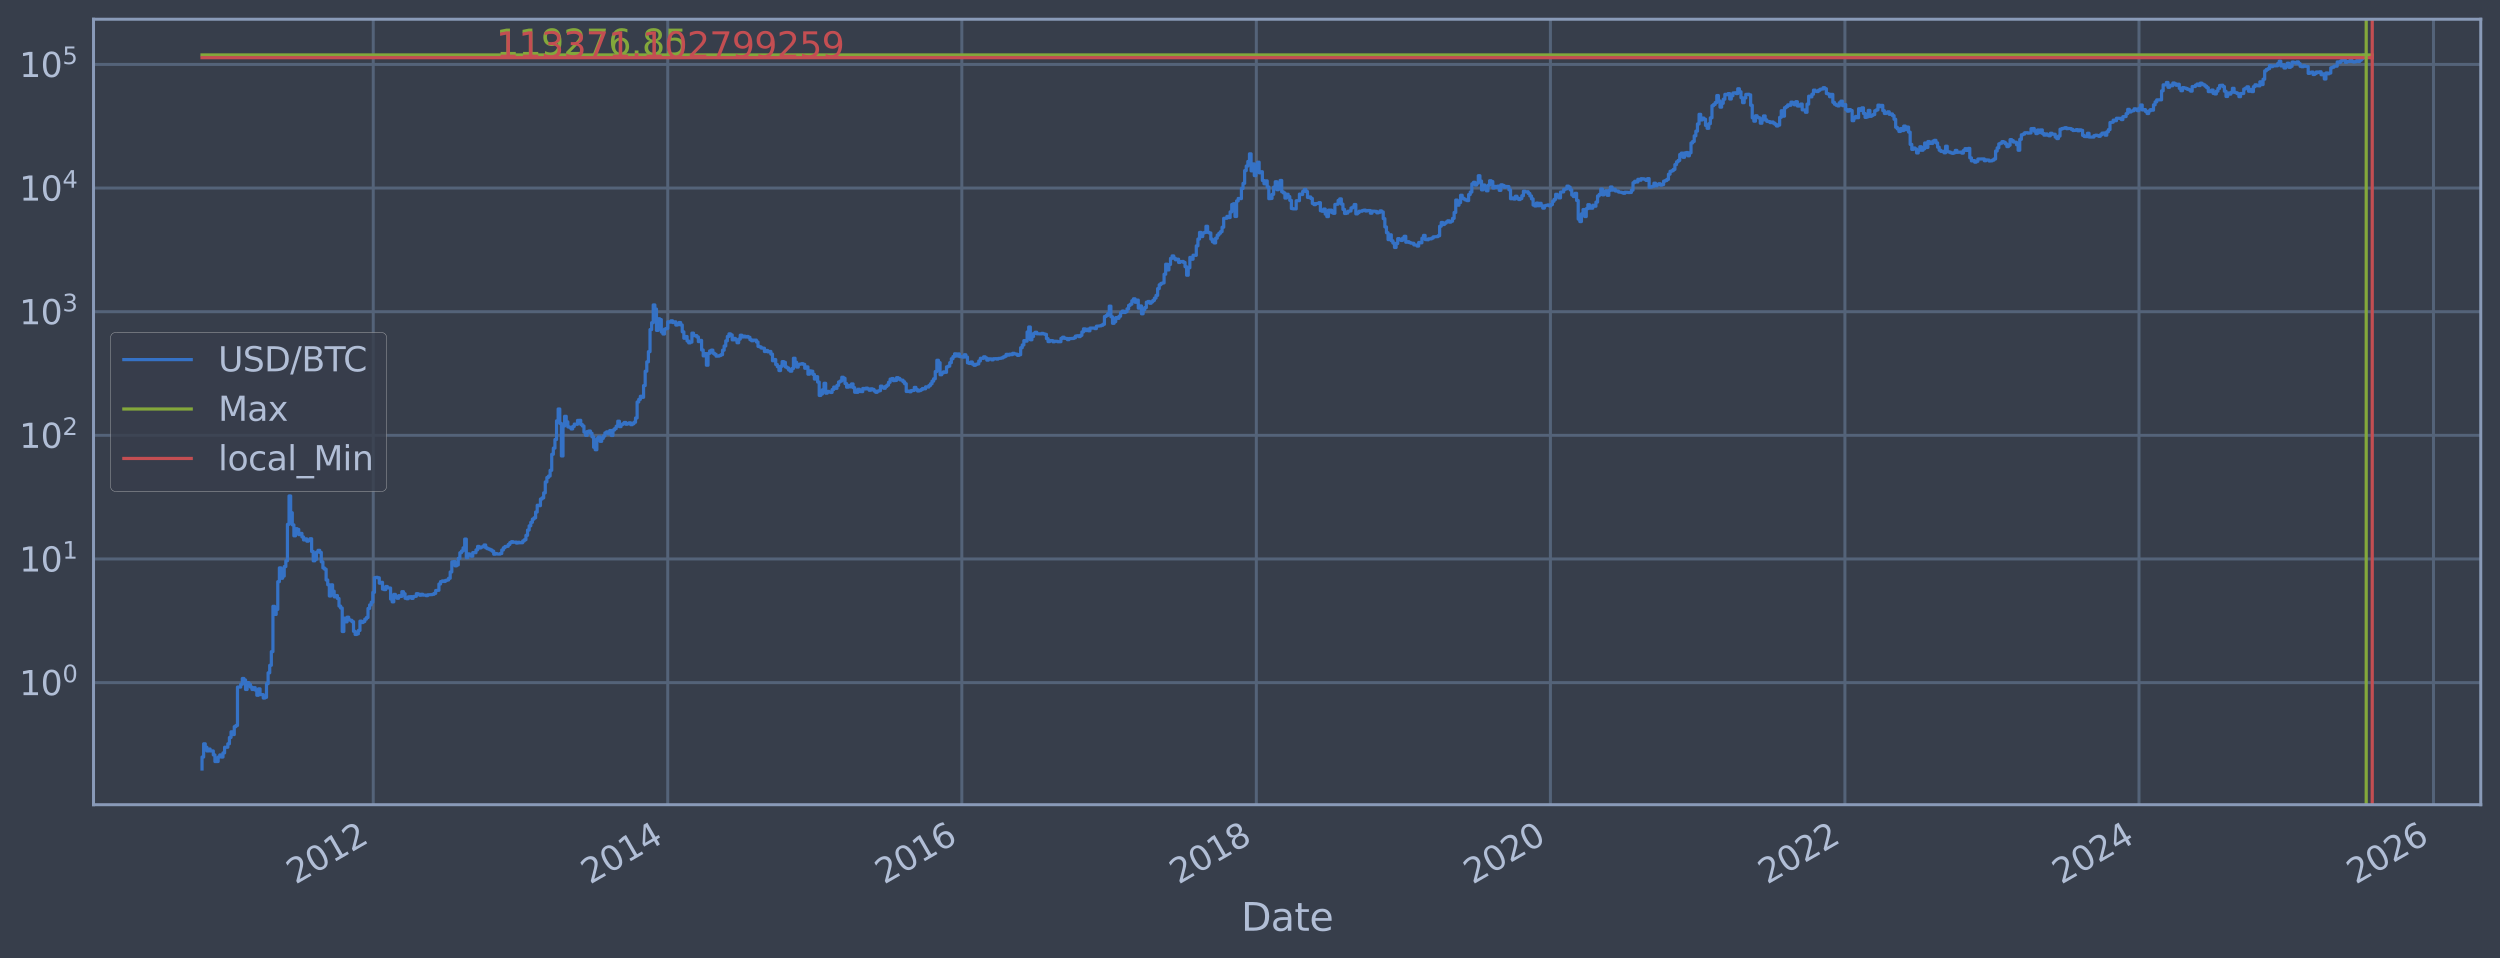 <?xml version="1.0" encoding="utf-8" standalone="no"?>
<!DOCTYPE svg PUBLIC "-//W3C//DTD SVG 1.1//EN"
  "http://www.w3.org/Graphics/SVG/1.1/DTD/svg11.dtd">
<svg xmlns:xlink="http://www.w3.org/1999/xlink" width="934.976pt" height="358.291pt" viewBox="0 0 934.976 358.291" xmlns="http://www.w3.org/2000/svg" version="1.1">
 <defs>
  <style type="text/css">*{stroke-linejoin: round; stroke-linecap: butt}</style>
 </defs>
 <g id="figure_1">
  <g id="patch_1">
   <path d="M 0 358.291 
L 934.976 358.291 
L 934.976 0 
L 0 0 
z
" style="fill: #373e4b"/>
  </g>
  <g id="axes_1">
   <g id="patch_2">
    <path d="M 34.976 300.96 
L 927.776 300.96 
L 927.776 7.2 
L 34.976 7.2 
z
" style="fill: #373e4b"/>
   </g>
   <g id="matplotlib.axis_1">
    <g id="xtick_1">
     <g id="line2d_1">
      <path d="M 139.591 300.96 
L 139.591 7.2 
" clip-path="url(#p759008a751)" style="fill: none; stroke: #546379; stroke-width: 1.12; stroke-linecap: square"/>
     </g>
     <g id="line2d_2"/>
     <g id="text_1">
      <!-- 2012 -->
      <g style="fill: #b1bed6" transform="translate(110.51 330.885) rotate(-30) scale(0.126 -0.126)">
       <defs>
        <path id="DejaVuSans-32" d="M 1228 531 
L 3431 531 
L 3431 0 
L 469 0 
L 469 531 
Q 828 903 1448 1529 
Q 2069 2156 2228 2338 
Q 2531 2678 2651 2914 
Q 2772 3150 2772 3378 
Q 2772 3750 2511 3984 
Q 2250 4219 1831 4219 
Q 1534 4219 1204 4116 
Q 875 4013 500 3803 
L 500 4441 
Q 881 4594 1212 4672 
Q 1544 4750 1819 4750 
Q 2544 4750 2975 4387 
Q 3406 4025 3406 3419 
Q 3406 3131 3298 2873 
Q 3191 2616 2906 2266 
Q 2828 2175 2409 1742 
Q 1991 1309 1228 531 
z
" transform="scale(0.016)"/>
        <path id="DejaVuSans-30" d="M 2034 4250 
Q 1547 4250 1301 3770 
Q 1056 3291 1056 2328 
Q 1056 1369 1301 889 
Q 1547 409 2034 409 
Q 2525 409 2770 889 
Q 3016 1369 3016 2328 
Q 3016 3291 2770 3770 
Q 2525 4250 2034 4250 
z
M 2034 4750 
Q 2819 4750 3233 4129 
Q 3647 3509 3647 2328 
Q 3647 1150 3233 529 
Q 2819 -91 2034 -91 
Q 1250 -91 836 529 
Q 422 1150 422 2328 
Q 422 3509 836 4129 
Q 1250 4750 2034 4750 
z
" transform="scale(0.016)"/>
        <path id="DejaVuSans-31" d="M 794 531 
L 1825 531 
L 1825 4091 
L 703 3866 
L 703 4441 
L 1819 4666 
L 2450 4666 
L 2450 531 
L 3481 531 
L 3481 0 
L 794 0 
L 794 531 
z
" transform="scale(0.016)"/>
       </defs>
       <use xlink:href="#DejaVuSans-32"/>
       <use xlink:href="#DejaVuSans-30" transform="translate(63.623 0)"/>
       <use xlink:href="#DejaVuSans-31" transform="translate(127.246 0)"/>
       <use xlink:href="#DejaVuSans-32" transform="translate(190.869 0)"/>
      </g>
     </g>
    </g>
    <g id="xtick_2">
     <g id="line2d_3">
      <path d="M 249.728 300.96 
L 249.728 7.2 
" clip-path="url(#p759008a751)" style="fill: none; stroke: #546379; stroke-width: 1.12; stroke-linecap: square"/>
     </g>
     <g id="line2d_4"/>
     <g id="text_2">
      <!-- 2014 -->
      <g style="fill: #b1bed6" transform="translate(220.647 330.885) rotate(-30) scale(0.126 -0.126)">
       <defs>
        <path id="DejaVuSans-34" d="M 2419 4116 
L 825 1625 
L 2419 1625 
L 2419 4116 
z
M 2253 4666 
L 3047 4666 
L 3047 1625 
L 3713 1625 
L 3713 1100 
L 3047 1100 
L 3047 0 
L 2419 0 
L 2419 1100 
L 313 1100 
L 313 1709 
L 2253 4666 
z
" transform="scale(0.016)"/>
       </defs>
       <use xlink:href="#DejaVuSans-32"/>
       <use xlink:href="#DejaVuSans-30" transform="translate(63.623 0)"/>
       <use xlink:href="#DejaVuSans-31" transform="translate(127.246 0)"/>
       <use xlink:href="#DejaVuSans-34" transform="translate(190.869 0)"/>
      </g>
     </g>
    </g>
    <g id="xtick_3">
     <g id="line2d_5">
      <path d="M 359.715 300.96 
L 359.715 7.2 
" clip-path="url(#p759008a751)" style="fill: none; stroke: #546379; stroke-width: 1.12; stroke-linecap: square"/>
     </g>
     <g id="line2d_6"/>
     <g id="text_3">
      <!-- 2016 -->
      <g style="fill: #b1bed6" transform="translate(330.634 330.885) rotate(-30) scale(0.126 -0.126)">
       <defs>
        <path id="DejaVuSans-36" d="M 2113 2584 
Q 1688 2584 1439 2293 
Q 1191 2003 1191 1497 
Q 1191 994 1439 701 
Q 1688 409 2113 409 
Q 2538 409 2786 701 
Q 3034 994 3034 1497 
Q 3034 2003 2786 2293 
Q 2538 2584 2113 2584 
z
M 3366 4563 
L 3366 3988 
Q 3128 4100 2886 4159 
Q 2644 4219 2406 4219 
Q 1781 4219 1451 3797 
Q 1122 3375 1075 2522 
Q 1259 2794 1537 2939 
Q 1816 3084 2150 3084 
Q 2853 3084 3261 2657 
Q 3669 2231 3669 1497 
Q 3669 778 3244 343 
Q 2819 -91 2113 -91 
Q 1303 -91 875 529 
Q 447 1150 447 2328 
Q 447 3434 972 4092 
Q 1497 4750 2381 4750 
Q 2619 4750 2861 4703 
Q 3103 4656 3366 4563 
z
" transform="scale(0.016)"/>
       </defs>
       <use xlink:href="#DejaVuSans-32"/>
       <use xlink:href="#DejaVuSans-30" transform="translate(63.623 0)"/>
       <use xlink:href="#DejaVuSans-31" transform="translate(127.246 0)"/>
       <use xlink:href="#DejaVuSans-36" transform="translate(190.869 0)"/>
      </g>
     </g>
    </g>
    <g id="xtick_4">
     <g id="line2d_7">
      <path d="M 469.852 300.96 
L 469.852 7.2 
" clip-path="url(#p759008a751)" style="fill: none; stroke: #546379; stroke-width: 1.12; stroke-linecap: square"/>
     </g>
     <g id="line2d_8"/>
     <g id="text_4">
      <!-- 2018 -->
      <g style="fill: #b1bed6" transform="translate(440.771 330.885) rotate(-30) scale(0.126 -0.126)">
       <defs>
        <path id="DejaVuSans-38" d="M 2034 2216 
Q 1584 2216 1326 1975 
Q 1069 1734 1069 1313 
Q 1069 891 1326 650 
Q 1584 409 2034 409 
Q 2484 409 2743 651 
Q 3003 894 3003 1313 
Q 3003 1734 2745 1975 
Q 2488 2216 2034 2216 
z
M 1403 2484 
Q 997 2584 770 2862 
Q 544 3141 544 3541 
Q 544 4100 942 4425 
Q 1341 4750 2034 4750 
Q 2731 4750 3128 4425 
Q 3525 4100 3525 3541 
Q 3525 3141 3298 2862 
Q 3072 2584 2669 2484 
Q 3125 2378 3379 2068 
Q 3634 1759 3634 1313 
Q 3634 634 3220 271 
Q 2806 -91 2034 -91 
Q 1263 -91 848 271 
Q 434 634 434 1313 
Q 434 1759 690 2068 
Q 947 2378 1403 2484 
z
M 1172 3481 
Q 1172 3119 1398 2916 
Q 1625 2713 2034 2713 
Q 2441 2713 2670 2916 
Q 2900 3119 2900 3481 
Q 2900 3844 2670 4047 
Q 2441 4250 2034 4250 
Q 1625 4250 1398 4047 
Q 1172 3844 1172 3481 
z
" transform="scale(0.016)"/>
       </defs>
       <use xlink:href="#DejaVuSans-32"/>
       <use xlink:href="#DejaVuSans-30" transform="translate(63.623 0)"/>
       <use xlink:href="#DejaVuSans-31" transform="translate(127.246 0)"/>
       <use xlink:href="#DejaVuSans-38" transform="translate(190.869 0)"/>
      </g>
     </g>
    </g>
    <g id="xtick_5">
     <g id="line2d_9">
      <path d="M 579.839 300.96 
L 579.839 7.2 
" clip-path="url(#p759008a751)" style="fill: none; stroke: #546379; stroke-width: 1.12; stroke-linecap: square"/>
     </g>
     <g id="line2d_10"/>
     <g id="text_5">
      <!-- 2020 -->
      <g style="fill: #b1bed6" transform="translate(550.757 330.885) rotate(-30) scale(0.126 -0.126)">
       <use xlink:href="#DejaVuSans-32"/>
       <use xlink:href="#DejaVuSans-30" transform="translate(63.623 0)"/>
       <use xlink:href="#DejaVuSans-32" transform="translate(127.246 0)"/>
       <use xlink:href="#DejaVuSans-30" transform="translate(190.869 0)"/>
      </g>
     </g>
    </g>
    <g id="xtick_6">
     <g id="line2d_11">
      <path d="M 689.976 300.96 
L 689.976 7.2 
" clip-path="url(#p759008a751)" style="fill: none; stroke: #546379; stroke-width: 1.12; stroke-linecap: square"/>
     </g>
     <g id="line2d_12"/>
     <g id="text_6">
      <!-- 2022 -->
      <g style="fill: #b1bed6" transform="translate(660.895 330.885) rotate(-30) scale(0.126 -0.126)">
       <use xlink:href="#DejaVuSans-32"/>
       <use xlink:href="#DejaVuSans-30" transform="translate(63.623 0)"/>
       <use xlink:href="#DejaVuSans-32" transform="translate(127.246 0)"/>
       <use xlink:href="#DejaVuSans-32" transform="translate(190.869 0)"/>
      </g>
     </g>
    </g>
    <g id="xtick_7">
     <g id="line2d_13">
      <path d="M 799.962 300.96 
L 799.962 7.2 
" clip-path="url(#p759008a751)" style="fill: none; stroke: #546379; stroke-width: 1.12; stroke-linecap: square"/>
     </g>
     <g id="line2d_14"/>
     <g id="text_7">
      <!-- 2024 -->
      <g style="fill: #b1bed6" transform="translate(770.881 330.885) rotate(-30) scale(0.126 -0.126)">
       <use xlink:href="#DejaVuSans-32"/>
       <use xlink:href="#DejaVuSans-30" transform="translate(63.623 0)"/>
       <use xlink:href="#DejaVuSans-32" transform="translate(127.246 0)"/>
       <use xlink:href="#DejaVuSans-34" transform="translate(190.869 0)"/>
      </g>
     </g>
    </g>
    <g id="xtick_8">
     <g id="line2d_15">
      <path d="M 910.099 300.96 
L 910.099 7.2 
" clip-path="url(#p759008a751)" style="fill: none; stroke: #546379; stroke-width: 1.12; stroke-linecap: square"/>
     </g>
     <g id="line2d_16"/>
     <g id="text_8">
      <!-- 2026 -->
      <g style="fill: #b1bed6" transform="translate(881.018 330.885) rotate(-30) scale(0.126 -0.126)">
       <use xlink:href="#DejaVuSans-32"/>
       <use xlink:href="#DejaVuSans-30" transform="translate(63.623 0)"/>
       <use xlink:href="#DejaVuSans-32" transform="translate(127.246 0)"/>
       <use xlink:href="#DejaVuSans-36" transform="translate(190.869 0)"/>
      </g>
     </g>
    </g>
    <g id="text_9">
     <!-- Date -->
     <g style="fill: #b1bed6" transform="translate(464.167 348.096) scale(0.144 -0.144)">
      <defs>
       <path id="DejaVuSans-44" d="M 1259 4147 
L 1259 519 
L 2022 519 
Q 2988 519 3436 956 
Q 3884 1394 3884 2338 
Q 3884 3275 3436 3711 
Q 2988 4147 2022 4147 
L 1259 4147 
z
M 628 4666 
L 1925 4666 
Q 3281 4666 3915 4102 
Q 4550 3538 4550 2338 
Q 4550 1131 3912 565 
Q 3275 0 1925 0 
L 628 0 
L 628 4666 
z
" transform="scale(0.016)"/>
       <path id="DejaVuSans-61" d="M 2194 1759 
Q 1497 1759 1228 1600 
Q 959 1441 959 1056 
Q 959 750 1161 570 
Q 1363 391 1709 391 
Q 2188 391 2477 730 
Q 2766 1069 2766 1631 
L 2766 1759 
L 2194 1759 
z
M 3341 1997 
L 3341 0 
L 2766 0 
L 2766 531 
Q 2569 213 2275 61 
Q 1981 -91 1556 -91 
Q 1019 -91 701 211 
Q 384 513 384 1019 
Q 384 1609 779 1909 
Q 1175 2209 1959 2209 
L 2766 2209 
L 2766 2266 
Q 2766 2663 2505 2880 
Q 2244 3097 1772 3097 
Q 1472 3097 1187 3025 
Q 903 2953 641 2809 
L 641 3341 
Q 956 3463 1253 3523 
Q 1550 3584 1831 3584 
Q 2591 3584 2966 3190 
Q 3341 2797 3341 1997 
z
" transform="scale(0.016)"/>
       <path id="DejaVuSans-74" d="M 1172 4494 
L 1172 3500 
L 2356 3500 
L 2356 3053 
L 1172 3053 
L 1172 1153 
Q 1172 725 1289 603 
Q 1406 481 1766 481 
L 2356 481 
L 2356 0 
L 1766 0 
Q 1100 0 847 248 
Q 594 497 594 1153 
L 594 3053 
L 172 3053 
L 172 3500 
L 594 3500 
L 594 4494 
L 1172 4494 
z
" transform="scale(0.016)"/>
       <path id="DejaVuSans-65" d="M 3597 1894 
L 3597 1613 
L 953 1613 
Q 991 1019 1311 708 
Q 1631 397 2203 397 
Q 2534 397 2845 478 
Q 3156 559 3463 722 
L 3463 178 
Q 3153 47 2828 -22 
Q 2503 -91 2169 -91 
Q 1331 -91 842 396 
Q 353 884 353 1716 
Q 353 2575 817 3079 
Q 1281 3584 2069 3584 
Q 2775 3584 3186 3129 
Q 3597 2675 3597 1894 
z
M 3022 2063 
Q 3016 2534 2758 2815 
Q 2500 3097 2075 3097 
Q 1594 3097 1305 2825 
Q 1016 2553 972 2059 
L 3022 2063 
z
" transform="scale(0.016)"/>
      </defs>
      <use xlink:href="#DejaVuSans-44"/>
      <use xlink:href="#DejaVuSans-61" transform="translate(77.002 0)"/>
      <use xlink:href="#DejaVuSans-74" transform="translate(138.281 0)"/>
      <use xlink:href="#DejaVuSans-65" transform="translate(177.49 0)"/>
     </g>
    </g>
   </g>
   <g id="matplotlib.axis_2">
    <g id="ytick_1">
     <g id="line2d_17">
      <path d="M 34.976 255.288 
L 927.776 255.288 
" clip-path="url(#p759008a751)" style="fill: none; stroke: #546379; stroke-width: 1.12; stroke-linecap: square"/>
     </g>
     <g id="line2d_18"/>
     <g id="text_10">
      <!-- $\mathdefault{10^{0}}$ -->
      <g style="fill: #b1bed6" transform="translate(7.2 260.075) scale(0.126 -0.126)">
       <use xlink:href="#DejaVuSans-31" transform="translate(0 0.766)"/>
       <use xlink:href="#DejaVuSans-30" transform="translate(63.623 0.766)"/>
       <use xlink:href="#DejaVuSans-30" transform="translate(128.203 39.047) scale(0.7)"/>
      </g>
     </g>
    </g>
    <g id="ytick_2">
     <g id="line2d_19">
      <path d="M 34.976 209.049 
L 927.776 209.049 
" clip-path="url(#p759008a751)" style="fill: none; stroke: #546379; stroke-width: 1.12; stroke-linecap: square"/>
     </g>
     <g id="line2d_20"/>
     <g id="text_11">
      <!-- $\mathdefault{10^{1}}$ -->
      <g style="fill: #b1bed6" transform="translate(7.2 213.836) scale(0.126 -0.126)">
       <use xlink:href="#DejaVuSans-31" transform="translate(0 0.684)"/>
       <use xlink:href="#DejaVuSans-30" transform="translate(63.623 0.684)"/>
       <use xlink:href="#DejaVuSans-31" transform="translate(128.203 38.966) scale(0.7)"/>
      </g>
     </g>
    </g>
    <g id="ytick_3">
     <g id="line2d_21">
      <path d="M 34.976 162.81 
L 927.776 162.81 
" clip-path="url(#p759008a751)" style="fill: none; stroke: #546379; stroke-width: 1.12; stroke-linecap: square"/>
     </g>
     <g id="line2d_22"/>
     <g id="text_12">
      <!-- $\mathdefault{10^{2}}$ -->
      <g style="fill: #b1bed6" transform="translate(7.2 167.597) scale(0.126 -0.126)">
       <use xlink:href="#DejaVuSans-31" transform="translate(0 0.766)"/>
       <use xlink:href="#DejaVuSans-30" transform="translate(63.623 0.766)"/>
       <use xlink:href="#DejaVuSans-32" transform="translate(128.203 39.047) scale(0.7)"/>
      </g>
     </g>
    </g>
    <g id="ytick_4">
     <g id="line2d_23">
      <path d="M 34.976 116.571 
L 927.776 116.571 
" clip-path="url(#p759008a751)" style="fill: none; stroke: #546379; stroke-width: 1.12; stroke-linecap: square"/>
     </g>
     <g id="line2d_24"/>
     <g id="text_13">
      <!-- $\mathdefault{10^{3}}$ -->
      <g style="fill: #b1bed6" transform="translate(7.2 121.358) scale(0.126 -0.126)">
       <defs>
        <path id="DejaVuSans-33" d="M 2597 2516 
Q 3050 2419 3304 2112 
Q 3559 1806 3559 1356 
Q 3559 666 3084 287 
Q 2609 -91 1734 -91 
Q 1441 -91 1130 -33 
Q 819 25 488 141 
L 488 750 
Q 750 597 1062 519 
Q 1375 441 1716 441 
Q 2309 441 2620 675 
Q 2931 909 2931 1356 
Q 2931 1769 2642 2001 
Q 2353 2234 1838 2234 
L 1294 2234 
L 1294 2753 
L 1863 2753 
Q 2328 2753 2575 2939 
Q 2822 3125 2822 3475 
Q 2822 3834 2567 4026 
Q 2313 4219 1838 4219 
Q 1578 4219 1281 4162 
Q 984 4106 628 3988 
L 628 4550 
Q 988 4650 1302 4700 
Q 1616 4750 1894 4750 
Q 2613 4750 3031 4423 
Q 3450 4097 3450 3541 
Q 3450 3153 3228 2886 
Q 3006 2619 2597 2516 
z
" transform="scale(0.016)"/>
       </defs>
       <use xlink:href="#DejaVuSans-31" transform="translate(0 0.766)"/>
       <use xlink:href="#DejaVuSans-30" transform="translate(63.623 0.766)"/>
       <use xlink:href="#DejaVuSans-33" transform="translate(128.203 39.047) scale(0.7)"/>
      </g>
     </g>
    </g>
    <g id="ytick_5">
     <g id="line2d_25">
      <path d="M 34.976 70.332 
L 927.776 70.332 
" clip-path="url(#p759008a751)" style="fill: none; stroke: #546379; stroke-width: 1.12; stroke-linecap: square"/>
     </g>
     <g id="line2d_26"/>
     <g id="text_14">
      <!-- $\mathdefault{10^{4}}$ -->
      <g style="fill: #b1bed6" transform="translate(7.2 75.119) scale(0.126 -0.126)">
       <use xlink:href="#DejaVuSans-31" transform="translate(0 0.684)"/>
       <use xlink:href="#DejaVuSans-30" transform="translate(63.623 0.684)"/>
       <use xlink:href="#DejaVuSans-34" transform="translate(128.203 38.966) scale(0.7)"/>
      </g>
     </g>
    </g>
    <g id="ytick_6">
     <g id="line2d_27">
      <path d="M 34.976 24.093 
L 927.776 24.093 
" clip-path="url(#p759008a751)" style="fill: none; stroke: #546379; stroke-width: 1.12; stroke-linecap: square"/>
     </g>
     <g id="line2d_28"/>
     <g id="text_15">
      <!-- $\mathdefault{10^{5}}$ -->
      <g style="fill: #b1bed6" transform="translate(7.2 28.88) scale(0.126 -0.126)">
       <defs>
        <path id="DejaVuSans-35" d="M 691 4666 
L 3169 4666 
L 3169 4134 
L 1269 4134 
L 1269 2991 
Q 1406 3038 1543 3061 
Q 1681 3084 1819 3084 
Q 2600 3084 3056 2656 
Q 3513 2228 3513 1497 
Q 3513 744 3044 326 
Q 2575 -91 1722 -91 
Q 1428 -91 1123 -41 
Q 819 9 494 109 
L 494 744 
Q 775 591 1075 516 
Q 1375 441 1709 441 
Q 2250 441 2565 725 
Q 2881 1009 2881 1497 
Q 2881 1984 2565 2268 
Q 2250 2553 1709 2553 
Q 1456 2553 1204 2497 
Q 953 2441 691 2322 
L 691 4666 
z
" transform="scale(0.016)"/>
       </defs>
       <use xlink:href="#DejaVuSans-31" transform="translate(0 0.684)"/>
       <use xlink:href="#DejaVuSans-30" transform="translate(63.623 0.684)"/>
       <use xlink:href="#DejaVuSans-35" transform="translate(128.203 38.966) scale(0.7)"/>
      </g>
     </g>
    </g>
    <g id="ytick_7">
     <g id="line2d_29"/>
    </g>
    <g id="ytick_8">
     <g id="line2d_30"/>
    </g>
    <g id="ytick_9">
     <g id="line2d_31"/>
    </g>
    <g id="ytick_10">
     <g id="line2d_32"/>
    </g>
    <g id="ytick_11">
     <g id="line2d_33"/>
    </g>
    <g id="ytick_12">
     <g id="line2d_34"/>
    </g>
    <g id="ytick_13">
     <g id="line2d_35"/>
    </g>
    <g id="ytick_14">
     <g id="line2d_36"/>
    </g>
    <g id="ytick_15">
     <g id="line2d_37"/>
    </g>
    <g id="ytick_16">
     <g id="line2d_38"/>
    </g>
    <g id="ytick_17">
     <g id="line2d_39"/>
    </g>
    <g id="ytick_18">
     <g id="line2d_40"/>
    </g>
    <g id="ytick_19">
     <g id="line2d_41"/>
    </g>
    <g id="ytick_20">
     <g id="line2d_42"/>
    </g>
    <g id="ytick_21">
     <g id="line2d_43"/>
    </g>
    <g id="ytick_22">
     <g id="line2d_44"/>
    </g>
    <g id="ytick_23">
     <g id="line2d_45"/>
    </g>
    <g id="ytick_24">
     <g id="line2d_46"/>
    </g>
    <g id="ytick_25">
     <g id="line2d_47"/>
    </g>
    <g id="ytick_26">
     <g id="line2d_48"/>
    </g>
    <g id="ytick_27">
     <g id="line2d_49"/>
    </g>
    <g id="ytick_28">
     <g id="line2d_50"/>
    </g>
    <g id="ytick_29">
     <g id="line2d_51"/>
    </g>
    <g id="ytick_30">
     <g id="line2d_52"/>
    </g>
    <g id="ytick_31">
     <g id="line2d_53"/>
    </g>
    <g id="ytick_32">
     <g id="line2d_54"/>
    </g>
    <g id="ytick_33">
     <g id="line2d_55"/>
    </g>
    <g id="ytick_34">
     <g id="line2d_56"/>
    </g>
    <g id="ytick_35">
     <g id="line2d_57"/>
    </g>
    <g id="ytick_36">
     <g id="line2d_58"/>
    </g>
    <g id="ytick_37">
     <g id="line2d_59"/>
    </g>
    <g id="ytick_38">
     <g id="line2d_60"/>
    </g>
    <g id="ytick_39">
     <g id="line2d_61"/>
    </g>
    <g id="ytick_40">
     <g id="line2d_62"/>
    </g>
    <g id="ytick_41">
     <g id="line2d_63"/>
    </g>
    <g id="ytick_42">
     <g id="line2d_64"/>
    </g>
    <g id="ytick_43">
     <g id="line2d_65"/>
    </g>
    <g id="ytick_44">
     <g id="line2d_66"/>
    </g>
    <g id="ytick_45">
     <g id="line2d_67"/>
    </g>
    <g id="ytick_46">
     <g id="line2d_68"/>
    </g>
    <g id="ytick_47">
     <g id="line2d_69"/>
    </g>
    <g id="ytick_48">
     <g id="line2d_70"/>
    </g>
    <g id="ytick_49">
     <g id="line2d_71"/>
    </g>
    <g id="ytick_50">
     <g id="line2d_72"/>
    </g>
    <g id="ytick_51">
     <g id="line2d_73"/>
    </g>
    <g id="ytick_52">
     <g id="line2d_74"/>
    </g>
    <g id="ytick_53">
     <g id="line2d_75"/>
    </g>
    <g id="ytick_54">
     <g id="line2d_76"/>
    </g>
    <g id="ytick_55">
     <g id="line2d_77"/>
    </g>
   </g>
   <g id="line2d_78">
    <path d="M 75.558 287.607 
L 75.558 283.126 
L 76.16 283.126 
L 76.16 278.169 
L 76.763 278.169 
L 76.763 279.465 
L 77.366 279.465 
L 77.366 280.85 
L 77.968 280.85 
L 77.968 280.146 
L 78.571 280.146 
L 78.571 280.85 
L 79.776 280.85 
L 79.776 282.339 
L 80.379 282.339 
L 80.379 284.801 
L 81.584 284.801 
L 81.584 283.126 
L 82.187 283.126 
L 82.187 282.339 
L 82.79 282.339 
L 82.79 283.126 
L 83.392 283.126 
L 83.392 281.581 
L 83.995 281.581 
L 83.995 279.465 
L 85.2 279.465 
L 85.2 278.169 
L 85.803 278.169 
L 85.803 275.804 
L 86.406 275.804 
L 86.406 273.688 
L 87.008 273.688 
L 87.008 274.718 
L 87.611 274.718 
L 87.611 271.774 
L 88.214 271.774 
L 88.214 271.323 
L 88.816 271.323 
L 88.816 256.962 
L 90.022 256.962 
L 90.022 255.899 
L 90.624 255.899 
L 90.624 253.742 
L 91.227 253.742 
L 91.227 254.308 
L 91.83 254.308 
L 91.83 257.855 
L 92.432 257.855 
L 92.432 255.288 
L 93.035 255.288 
L 93.035 255.899 
L 93.638 255.899 
L 93.638 256.962 
L 94.24 256.962 
L 94.24 257.855 
L 94.843 257.855 
L 94.843 257.181 
L 95.446 257.181 
L 95.446 258.084 
L 96.048 258.084 
L 96.048 260.021 
L 96.651 260.021 
L 96.651 257.628 
L 97.254 257.628 
L 97.254 259.769 
L 98.459 259.769 
L 98.459 261.065 
L 99.062 261.065 
L 99.062 260.799 
L 99.664 260.799 
L 99.664 255.693 
L 100.267 255.693 
L 100.267 251.626 
L 100.87 251.626 
L 100.87 248.82 
L 101.472 248.82 
L 101.472 243.708 
L 102.075 243.708 
L 102.075 226.758 
L 102.678 226.758 
L 102.678 229.789 
L 103.28 229.789 
L 103.28 227.906 
L 103.883 227.906 
L 103.883 217.545 
L 104.486 217.545 
L 104.486 212.383 
L 105.088 212.383 
L 105.088 216.269 
L 105.691 216.269 
L 105.691 215.451 
L 106.294 215.451 
L 106.294 211.891 
L 106.896 211.891 
L 106.896 209.722 
L 107.499 209.722 
L 107.499 196.107 
L 108.102 196.107 
L 108.102 185.479 
L 108.704 185.479 
L 108.704 191.755 
L 109.307 191.755 
L 109.307 196.297 
L 109.91 196.297 
L 109.91 200.391 
L 110.512 200.391 
L 110.512 197.719 
L 111.115 197.719 
L 111.115 197.984 
L 111.718 197.984 
L 111.718 199.939 
L 112.32 199.939 
L 112.32 199.485 
L 112.923 199.485 
L 112.923 200.813 
L 113.526 200.813 
L 113.526 201.936 
L 114.128 201.936 
L 114.128 201.532 
L 114.731 201.532 
L 114.731 202.392 
L 115.334 202.392 
L 115.334 202.149 
L 115.936 202.149 
L 115.936 201.477 
L 116.539 201.477 
L 116.539 206.242 
L 117.142 206.242 
L 117.142 209.743 
L 117.744 209.743 
L 117.744 209.19 
L 118.347 209.19 
L 118.347 206.488 
L 118.95 206.488 
L 118.95 205.81 
L 119.552 205.81 
L 119.552 206.594 
L 120.155 206.594 
L 120.155 210.121 
L 120.758 210.121 
L 120.758 212.407 
L 121.36 212.407 
L 121.36 212.863 
L 121.963 212.863 
L 121.963 216.912 
L 122.566 216.912 
L 122.566 218.681 
L 123.168 218.681 
L 123.168 222.888 
L 123.771 222.888 
L 123.771 218.713 
L 124.374 218.713 
L 124.374 221.091 
L 124.976 221.091 
L 124.976 223.21 
L 125.579 223.21 
L 125.579 222.728 
L 126.182 222.728 
L 126.182 223.83 
L 126.784 223.83 
L 126.784 226.661 
L 127.387 226.661 
L 127.387 227.399 
L 127.99 227.399 
L 127.99 236.177 
L 128.592 236.177 
L 128.592 231.191 
L 129.195 231.191 
L 129.195 232.568 
L 129.798 232.568 
L 129.798 230.831 
L 130.4 230.831 
L 130.4 231.805 
L 131.003 231.805 
L 131.003 231.993 
L 131.606 231.993 
L 131.606 232.503 
L 132.208 232.503 
L 132.208 236.1 
L 132.811 236.1 
L 132.811 237.293 
L 133.414 237.293 
L 133.414 237.049 
L 134.016 237.049 
L 134.016 235.793 
L 134.619 235.793 
L 134.619 232.31 
L 135.222 232.31 
L 135.222 232.828 
L 135.824 232.828 
L 135.824 232.438 
L 136.427 232.438 
L 136.427 231.557 
L 137.03 231.557 
L 137.03 230.95 
L 137.632 230.95 
L 137.632 227.55 
L 138.235 227.55 
L 138.235 226.232 
L 138.838 226.232 
L 138.838 225.218 
L 139.44 225.218 
L 139.44 221.534 
L 140.043 221.534 
L 140.043 216.04 
L 140.646 216.04 
L 140.646 215.926 
L 141.248 215.926 
L 141.248 216.097 
L 141.851 216.097 
L 141.851 218.105 
L 142.454 218.105 
L 142.454 217.792 
L 143.056 217.792 
L 143.056 220.337 
L 143.659 220.337 
L 143.659 220.514 
L 144.262 220.514 
L 144.262 219.34 
L 144.864 219.34 
L 144.864 219.849 
L 146.07 219.918 
L 146.07 224.04 
L 146.672 224.04 
L 146.672 225.084 
L 147.275 225.084 
L 147.275 222.297 
L 147.878 222.297 
L 147.878 223.048 
L 148.48 223.048 
L 148.48 223.746 
L 149.083 223.746 
L 149.083 222.768 
L 149.686 222.768 
L 149.686 223.048 
L 150.288 223.048 
L 150.288 221.274 
L 150.891 221.274 
L 150.891 222.065 
L 151.494 222.065 
L 151.494 223.746 
L 152.096 223.746 
L 152.096 223.914 
L 152.699 223.914 
L 152.699 223.21 
L 153.904 223.129 
L 153.904 223.788 
L 154.507 223.788 
L 154.507 223.089 
L 155.712 223.008 
L 155.712 222.026 
L 156.315 222.026 
L 156.315 222.219 
L 156.918 222.219 
L 156.918 222.61 
L 157.52 222.61 
L 157.52 222.258 
L 158.123 222.258 
L 158.123 222.57 
L 159.328 222.57 
L 159.328 222.768 
L 159.931 222.768 
L 159.931 222.452 
L 161.739 222.374 
L 161.739 222.258 
L 162.342 222.258 
L 162.342 221.912 
L 162.944 221.912 
L 162.944 220.836 
L 164.15 220.764 
L 164.15 218.423 
L 164.752 218.423 
L 164.752 217.515 
L 165.355 217.515 
L 165.355 217.271 
L 165.958 217.271 
L 165.958 217.454 
L 166.56 217.454 
L 166.56 217.061 
L 167.163 217.061 
L 167.163 216.912 
L 167.766 216.912 
L 167.766 216.269 
L 168.368 216.269 
L 168.368 213.91 
L 168.971 213.91 
L 168.971 210.142 
L 169.574 210.142 
L 169.574 210.015 
L 170.176 210.015 
L 170.176 211.616 
L 170.779 211.616 
L 170.779 211.276 
L 171.382 211.276 
L 171.382 208.809 
L 171.984 208.809 
L 171.984 206.719 
L 172.587 206.719 
L 172.587 206.068 
L 173.19 206.068 
L 173.19 204.891 
L 173.792 204.891 
L 173.792 201.615 
L 174.395 201.615 
L 174.395 208.533 
L 174.998 208.533 
L 174.998 207.153 
L 175.6 207.153 
L 175.6 207.3 
L 176.203 207.3 
L 176.203 208.031 
L 176.806 208.031 
L 176.806 206.648 
L 178.011 206.701 
L 178.011 205.657 
L 178.614 205.657 
L 178.614 204.36 
L 179.216 204.36 
L 179.216 204.924 
L 179.819 204.924 
L 179.819 204.632 
L 180.422 204.632 
L 180.422 204.439 
L 181.024 204.439 
L 181.024 203.826 
L 181.627 203.826 
L 181.627 204.891 
L 182.23 204.891 
L 182.23 205.221 
L 182.832 205.221 
L 182.832 205.421 
L 183.435 205.421 
L 183.435 205.725 
L 184.038 205.725 
L 184.038 206.137 
L 184.64 206.137 
L 184.64 207.263 
L 185.243 207.263 
L 185.243 207.025 
L 185.846 207.025 
L 185.846 207.189 
L 187.051 207.226 
L 187.051 207.007 
L 187.654 207.007 
L 187.654 205.691 
L 188.256 205.691 
L 188.256 204.859 
L 188.859 204.859 
L 188.859 204.376 
L 190.064 204.312 
L 190.064 203.641 
L 190.667 203.641 
L 190.667 202.948 
L 191.27 202.948 
L 191.27 202.581 
L 191.872 202.581 
L 191.872 202.83 
L 193.078 202.727 
L 193.078 203.097 
L 193.68 203.097 
L 193.68 202.8 
L 194.283 202.8 
L 194.283 202.992 
L 195.488 202.963 
L 195.488 202.306 
L 196.091 202.306 
L 196.091 201.852 
L 196.694 201.852 
L 196.694 200.209 
L 197.296 200.209 
L 197.296 198.24 
L 197.899 198.24 
L 197.899 196.651 
L 198.502 196.651 
L 198.502 195.351 
L 199.104 195.351 
L 199.104 194.15 
L 199.707 194.15 
L 199.707 193.649 
L 200.31 193.649 
L 200.31 191.493 
L 200.912 191.493 
L 200.912 188.955 
L 201.515 188.955 
L 201.515 189.118 
L 202.118 189.118 
L 202.118 186.642 
L 202.72 186.642 
L 202.72 186.199 
L 203.323 186.199 
L 203.323 184.326 
L 203.926 184.326 
L 203.926 180.23 
L 204.528 180.23 
L 204.528 178.579 
L 205.131 178.579 
L 205.131 178.031 
L 205.734 178.031 
L 205.734 175.895 
L 206.336 175.895 
L 206.336 169.901 
L 206.939 169.901 
L 206.939 167.597 
L 207.542 167.597 
L 207.542 164.375 
L 208.144 164.375 
L 208.144 157.387 
L 208.747 157.387 
L 208.747 152.961 
L 209.35 152.961 
L 209.35 158.345 
L 209.952 158.345 
L 209.952 170.525 
L 210.555 170.525 
L 210.555 159.33 
L 211.158 159.33 
L 211.158 155.697 
L 211.76 155.697 
L 211.76 157.774 
L 212.363 157.774 
L 212.363 159.657 
L 212.966 159.657 
L 212.966 159.833 
L 213.568 159.833 
L 213.568 160.41 
L 214.171 160.41 
L 214.171 159.488 
L 214.774 159.488 
L 214.774 158.6 
L 215.979 158.702 
L 215.979 157.236 
L 217.184 157.189 
L 217.184 158.747 
L 217.787 158.747 
L 217.787 159.321 
L 218.39 159.321 
L 218.39 161.621 
L 218.992 161.621 
L 218.992 162.814 
L 219.595 162.814 
L 219.595 161.378 
L 220.198 161.378 
L 220.198 161.199 
L 220.8 161.199 
L 220.8 162.022 
L 221.403 162.022 
L 221.403 163.37 
L 222.006 163.37 
L 222.006 167.281 
L 222.608 167.281 
L 222.608 168.192 
L 223.211 168.192 
L 223.211 164.054 
L 223.814 164.054 
L 223.814 163.411 
L 224.416 163.411 
L 224.416 165.062 
L 225.019 165.062 
L 225.019 163.943 
L 225.622 163.943 
L 225.622 163.072 
L 226.224 163.072 
L 226.224 161.903 
L 226.827 161.903 
L 226.827 161.504 
L 227.43 161.504 
L 227.43 162.255 
L 228.032 162.255 
L 228.032 161.015 
L 228.635 161.015 
L 228.635 162.868 
L 229.238 162.868 
L 229.238 160.817 
L 229.84 160.817 
L 229.84 160.306 
L 230.443 160.306 
L 230.443 159.401 
L 231.046 159.401 
L 231.046 157.527 
L 231.648 157.527 
L 231.648 159.552 
L 232.251 159.552 
L 232.251 158.813 
L 232.854 158.813 
L 232.854 158.482 
L 233.456 158.482 
L 233.456 157.991 
L 234.059 157.991 
L 234.059 158.664 
L 234.662 158.664 
L 234.662 158.385 
L 235.264 158.385 
L 235.264 158.129 
L 235.867 158.129 
L 235.867 158.826 
L 236.47 158.826 
L 236.47 158.47 
L 237.072 158.47 
L 237.072 157.917 
L 237.675 157.917 
L 237.675 156.314 
L 238.278 156.314 
L 238.278 150.335 
L 238.88 150.335 
L 238.88 149.365 
L 239.483 149.365 
L 239.483 148.209 
L 240.086 148.209 
L 240.086 148.591 
L 240.688 148.591 
L 240.688 144.202 
L 241.291 144.202 
L 241.291 138.834 
L 241.894 138.834 
L 241.894 135.325 
L 242.496 135.325 
L 242.496 131.52 
L 243.099 131.52 
L 243.099 123.258 
L 243.702 123.258 
L 243.702 120.689 
L 244.304 120.689 
L 244.304 114.046 
L 244.907 114.046 
L 244.907 115.587 
L 245.51 115.587 
L 245.51 123.564 
L 246.112 123.564 
L 246.112 119.209 
L 246.715 119.209 
L 246.715 119.53 
L 247.318 119.53 
L 247.318 124.159 
L 247.92 124.159 
L 247.92 124.915 
L 248.523 124.915 
L 248.523 123.057 
L 249.126 123.057 
L 249.126 122.835 
L 249.728 122.835 
L 249.728 120.343 
L 250.331 120.343 
L 250.331 120.475 
L 250.934 120.475 
L 250.934 119.976 
L 251.536 119.976 
L 251.536 120.626 
L 252.139 120.626 
L 252.139 120.365 
L 252.742 120.365 
L 252.742 121.56 
L 253.344 121.56 
L 253.344 121.416 
L 253.947 121.416 
L 253.947 120.627 
L 254.55 120.627 
L 254.55 121.534 
L 255.152 121.534 
L 255.152 124.099 
L 255.755 124.099 
L 255.755 126.497 
L 256.358 126.497 
L 256.358 125.85 
L 256.96 125.85 
L 256.96 127.527 
L 257.563 127.527 
L 257.563 128.231 
L 258.166 128.231 
L 258.166 127.948 
L 258.768 127.948 
L 258.768 124.592 
L 259.371 124.592 
L 259.371 125.536 
L 260.576 125.501 
L 260.576 126.018 
L 261.179 126.018 
L 261.179 127.757 
L 261.782 127.757 
L 261.782 127.31 
L 262.384 127.31 
L 262.384 130.896 
L 262.987 130.896 
L 262.987 133.097 
L 263.59 133.097 
L 263.59 132.252 
L 264.192 132.252 
L 264.192 136.591 
L 264.795 136.591 
L 264.795 132.18 
L 265.398 132.18 
L 265.398 131.222 
L 266 131.222 
L 266 130.956 
L 266.603 130.956 
L 266.603 132.1 
L 267.206 132.1 
L 267.206 132.515 
L 267.808 132.515 
L 267.808 133.206 
L 269.014 133.166 
L 269.014 132.945 
L 269.616 132.945 
L 269.616 132.645 
L 270.219 132.645 
L 270.219 130.973 
L 270.822 130.973 
L 270.822 129.399 
L 271.424 129.399 
L 271.424 127.475 
L 272.027 127.475 
L 272.027 125.826 
L 272.63 125.826 
L 272.63 124.87 
L 273.232 124.87 
L 273.232 125.258 
L 273.835 125.258 
L 273.835 127.113 
L 274.438 127.113 
L 274.438 126.563 
L 275.04 126.563 
L 275.04 127.134 
L 275.643 127.134 
L 275.643 128.187 
L 276.246 128.187 
L 276.246 126.829 
L 276.848 126.829 
L 276.848 125.365 
L 277.451 125.365 
L 277.451 126.03 
L 278.054 126.03 
L 278.054 125.722 
L 278.656 125.722 
L 278.656 126.039 
L 279.259 126.039 
L 279.259 125.849 
L 279.862 125.849 
L 279.862 126.156 
L 280.464 126.156 
L 280.464 127.041 
L 281.067 127.041 
L 281.067 127.439 
L 281.67 127.439 
L 281.67 127.217 
L 282.875 127.201 
L 282.875 127.894 
L 283.478 127.894 
L 283.478 129.553 
L 284.08 129.553 
L 284.08 129.748 
L 284.683 129.748 
L 284.683 130.17 
L 285.888 130.226 
L 285.888 131.463 
L 286.491 131.463 
L 286.491 131.064 
L 287.094 131.064 
L 287.094 131.59 
L 287.696 131.59 
L 287.696 131.439 
L 288.299 131.439 
L 288.299 132.432 
L 288.902 132.432 
L 288.902 134.913 
L 289.504 134.913 
L 289.504 134.466 
L 290.107 134.466 
L 290.107 136.328 
L 290.71 136.328 
L 290.71 137.148 
L 291.312 137.148 
L 291.312 138.588 
L 291.915 138.588 
L 291.915 136.978 
L 292.518 136.978 
L 292.518 135.232 
L 293.12 135.232 
L 293.12 135.508 
L 293.723 135.508 
L 293.723 137.244 
L 294.326 137.244 
L 294.326 137.601 
L 294.928 137.601 
L 294.928 138.366 
L 295.531 138.366 
L 295.531 138.82 
L 296.134 138.82 
L 296.134 137.829 
L 296.736 137.829 
L 296.736 133.982 
L 297.339 133.982 
L 297.339 135.486 
L 297.942 135.486 
L 297.942 137.285 
L 298.544 137.285 
L 298.544 136.289 
L 299.147 136.289 
L 299.147 136.161 
L 299.75 136.161 
L 299.75 136.021 
L 300.352 136.021 
L 300.352 136.264 
L 300.955 136.264 
L 300.955 137.722 
L 301.558 137.722 
L 301.558 137.21 
L 302.16 137.21 
L 302.16 139.944 
L 302.763 139.944 
L 302.763 138.714 
L 303.366 138.714 
L 303.366 138.838 
L 303.968 138.838 
L 303.968 140.025 
L 304.571 140.025 
L 304.571 141.772 
L 305.174 141.772 
L 305.174 140.883 
L 305.776 140.883 
L 305.776 142.888 
L 306.379 142.888 
L 306.379 147.89 
L 306.982 147.89 
L 306.982 147.344 
L 307.584 147.344 
L 307.584 145.762 
L 308.187 145.762 
L 308.187 143.352 
L 308.79 143.352 
L 308.79 147.045 
L 309.392 147.045 
L 309.392 146.373 
L 309.995 146.373 
L 309.995 146.621 
L 310.598 146.621 
L 310.598 146.765 
L 311.2 146.765 
L 311.2 145.695 
L 311.803 145.695 
L 311.803 144.751 
L 312.406 144.751 
L 312.406 145.234 
L 313.008 145.234 
L 313.008 144.13 
L 313.611 144.13 
L 313.611 142.859 
L 314.214 142.859 
L 314.214 142.495 
L 314.816 142.495 
L 314.816 141.092 
L 315.419 141.092 
L 315.419 141.479 
L 316.022 141.479 
L 316.022 143.46 
L 316.624 143.46 
L 316.624 144.815 
L 317.227 144.815 
L 317.227 144.173 
L 317.83 144.173 
L 317.83 144.693 
L 318.432 144.693 
L 318.432 143.582 
L 319.035 143.582 
L 319.035 144.98 
L 319.638 144.98 
L 319.638 146.703 
L 320.843 146.737 
L 320.843 145.579 
L 321.446 145.579 
L 321.446 146.41 
L 322.651 146.47 
L 322.651 145.273 
L 323.253 145.273 
L 323.253 145.468 
L 323.856 145.468 
L 323.856 145.15 
L 324.459 145.15 
L 324.459 145.45 
L 325.061 145.45 
L 325.061 145.962 
L 325.664 145.962 
L 325.664 145.417 
L 326.267 145.417 
L 326.267 145.625 
L 326.869 145.625 
L 326.869 146.229 
L 327.472 146.229 
L 327.472 146.715 
L 328.075 146.715 
L 328.075 146.289 
L 328.677 146.289 
L 328.677 146.119 
L 329.28 146.119 
L 329.28 144.411 
L 329.883 144.411 
L 329.883 144.835 
L 330.485 144.835 
L 330.485 145.212 
L 331.088 145.212 
L 331.088 144.524 
L 331.691 144.524 
L 331.691 144.037 
L 332.293 144.037 
L 332.293 142.973 
L 332.896 142.973 
L 332.896 141.784 
L 333.499 141.784 
L 333.499 141.573 
L 334.101 141.573 
L 334.101 142.369 
L 335.307 142.28 
L 335.307 141.234 
L 335.909 141.234 
L 335.909 141.536 
L 336.512 141.536 
L 336.512 142.053 
L 337.115 142.053 
L 337.115 142.182 
L 337.717 142.182 
L 337.717 142.791 
L 338.32 142.791 
L 338.32 143.512 
L 338.923 143.512 
L 338.923 146.414 
L 339.525 146.414 
L 339.525 146.247 
L 340.128 146.247 
L 340.128 146.515 
L 340.731 146.515 
L 340.731 146.062 
L 341.936 146.02 
L 341.936 144.88 
L 342.539 144.88 
L 342.539 145.675 
L 343.141 145.675 
L 343.141 146.23 
L 343.744 146.23 
L 343.744 146.07 
L 344.347 146.07 
L 344.347 145.737 
L 344.949 145.737 
L 344.949 145.301 
L 345.552 145.301 
L 345.552 145.416 
L 346.155 145.416 
L 346.155 144.668 
L 347.36 144.756 
L 347.36 144.212 
L 347.963 144.212 
L 347.963 143.541 
L 348.565 143.541 
L 348.565 142.543 
L 349.168 142.543 
L 349.168 141.659 
L 349.771 141.659 
L 349.771 138.946 
L 350.373 138.946 
L 350.373 134.746 
L 350.976 134.746 
L 350.976 135.633 
L 351.579 135.633 
L 351.579 140.156 
L 352.181 140.156 
L 352.181 139.517 
L 352.784 139.517 
L 352.784 139.085 
L 353.387 139.085 
L 353.387 139.235 
L 353.989 139.235 
L 353.989 137.199 
L 354.592 137.199 
L 354.592 136.943 
L 355.195 136.943 
L 355.195 135.637 
L 355.797 135.637 
L 355.797 134.16 
L 356.4 134.16 
L 356.4 133.361 
L 357.003 133.361 
L 357.003 132.314 
L 357.605 132.314 
L 357.605 133.132 
L 358.208 133.132 
L 358.208 132.362 
L 358.811 132.362 
L 358.811 133.368 
L 360.016 133.39 
L 360.016 133.553 
L 360.619 133.553 
L 360.619 132.676 
L 361.221 132.676 
L 361.221 133.54 
L 361.824 133.54 
L 361.824 135.713 
L 362.427 135.713 
L 362.427 135.922 
L 363.029 135.922 
L 363.029 135.394 
L 363.632 135.394 
L 363.632 136.181 
L 364.235 136.181 
L 364.235 136.62 
L 364.837 136.62 
L 364.837 136.267 
L 365.44 136.267 
L 365.44 136.106 
L 366.043 136.106 
L 366.043 135.011 
L 366.645 135.011 
L 366.645 133.992 
L 367.851 134.027 
L 367.851 133.445 
L 368.453 133.445 
L 368.453 133.872 
L 369.056 133.872 
L 369.056 134.687 
L 369.659 134.687 
L 369.659 134.183 
L 370.864 134.232 
L 370.864 134.575 
L 371.467 134.575 
L 371.467 134.165 
L 372.672 134.137 
L 372.672 134.293 
L 373.275 134.293 
L 373.275 134.063 
L 374.48 133.994 
L 374.48 133.866 
L 375.083 133.866 
L 375.083 133.544 
L 375.685 133.544 
L 375.685 133.243 
L 376.288 133.243 
L 376.288 132.52 
L 376.891 132.52 
L 376.891 132.817 
L 377.493 132.817 
L 377.493 132.472 
L 378.096 132.472 
L 378.096 132.634 
L 378.699 132.634 
L 378.699 132.136 
L 379.301 132.136 
L 379.301 132.348 
L 379.904 132.348 
L 379.904 132.469 
L 380.507 132.469 
L 380.507 132.911 
L 381.109 132.911 
L 381.109 132.664 
L 381.712 132.664 
L 381.712 130.041 
L 382.315 130.041 
L 382.315 129.019 
L 382.917 129.019 
L 382.917 127.381 
L 383.52 127.381 
L 383.52 127.581 
L 384.123 127.581 
L 384.123 124.163 
L 384.725 124.163 
L 384.725 122.295 
L 385.328 122.295 
L 385.328 127.071 
L 385.931 127.071 
L 385.931 125.843 
L 386.533 125.843 
L 386.533 124.674 
L 387.136 124.674 
L 387.136 124.257 
L 387.739 124.257 
L 387.739 124.824 
L 389.547 124.875 
L 389.547 124.688 
L 390.149 124.688 
L 390.149 124.87 
L 390.752 124.87 
L 390.752 125.051 
L 391.355 125.051 
L 391.355 126.643 
L 391.957 126.643 
L 391.957 127.763 
L 392.56 127.763 
L 392.56 127.338 
L 393.765 127.394 
L 393.765 127.826 
L 394.368 127.826 
L 394.368 127.605 
L 395.573 127.657 
L 395.573 127.806 
L 396.779 127.788 
L 396.779 126.557 
L 397.381 126.557 
L 397.381 126.117 
L 397.984 126.117 
L 397.984 126.53 
L 399.189 126.585 
L 399.189 127.028 
L 399.792 127.028 
L 399.792 126.603 
L 401.6 126.59 
L 401.6 126.35 
L 402.203 126.35 
L 402.203 125.685 
L 402.805 125.685 
L 402.805 125.565 
L 403.408 125.565 
L 403.408 125.884 
L 404.011 125.884 
L 404.011 125.41 
L 404.613 125.41 
L 404.613 124.141 
L 405.216 124.141 
L 405.216 122.984 
L 405.819 122.984 
L 405.819 123.634 
L 406.421 123.634 
L 406.421 123.126 
L 407.024 123.126 
L 407.024 123.722 
L 407.627 123.722 
L 407.627 122.703 
L 409.435 122.697 
L 409.435 122.89 
L 410.037 122.89 
L 410.037 122.003 
L 411.243 121.911 
L 411.243 121.866 
L 411.845 121.866 
L 411.845 121.666 
L 412.448 121.666 
L 412.448 121.278 
L 413.051 121.278 
L 413.051 118.378 
L 413.653 118.378 
L 413.653 118.021 
L 414.256 118.021 
L 414.256 117.289 
L 414.859 117.289 
L 414.859 114.49 
L 415.461 114.49 
L 415.461 118.454 
L 416.064 118.454 
L 416.064 120.914 
L 416.667 120.914 
L 416.667 120.299 
L 417.269 120.299 
L 417.269 118.784 
L 417.872 118.784 
L 417.872 119.056 
L 418.475 119.056 
L 418.475 118.275 
L 419.077 118.275 
L 419.077 116.906 
L 419.68 116.906 
L 419.68 116.349 
L 420.283 116.349 
L 420.283 116.867 
L 420.885 116.867 
L 420.885 116.547 
L 421.488 116.547 
L 421.488 115.504 
L 422.091 115.504 
L 422.091 114.205 
L 422.693 114.205 
L 422.693 113.758 
L 423.296 113.758 
L 423.296 112.496 
L 423.899 112.496 
L 423.899 111.754 
L 424.501 111.754 
L 424.501 113.042 
L 425.104 113.042 
L 425.104 112.239 
L 425.707 112.239 
L 425.707 115.244 
L 426.309 115.244 
L 426.309 114.421 
L 426.912 114.421 
L 426.912 117.353 
L 427.515 117.353 
L 427.515 115.787 
L 428.117 115.787 
L 428.117 115.025 
L 428.72 115.025 
L 428.72 113.015 
L 429.323 113.015 
L 429.323 112.743 
L 429.925 112.743 
L 429.925 113.412 
L 430.528 113.412 
L 430.528 112.889 
L 431.131 112.889 
L 431.131 112.361 
L 431.733 112.361 
L 431.733 111.488 
L 432.336 111.488 
L 432.336 110.473 
L 432.939 110.473 
L 432.939 107.936 
L 433.541 107.936 
L 433.541 106.501 
L 434.144 106.501 
L 434.144 105.999 
L 434.747 105.999 
L 434.747 105.809 
L 435.349 105.809 
L 435.349 102.563 
L 435.952 102.563 
L 435.952 98.811 
L 436.555 98.811 
L 436.555 100.945 
L 437.157 100.945 
L 437.157 98.907 
L 437.76 98.907 
L 437.76 96.631 
L 438.363 96.631 
L 438.363 95.715 
L 438.965 95.715 
L 438.965 96.58 
L 439.568 96.58 
L 439.568 97.154 
L 440.171 97.154 
L 440.171 96.934 
L 440.773 96.934 
L 440.773 98.154 
L 441.376 98.154 
L 441.376 97.838 
L 442.581 97.773 
L 442.581 98.147 
L 443.184 98.147 
L 443.184 99.749 
L 443.787 99.749 
L 443.787 102.931 
L 444.389 102.931 
L 444.389 100.151 
L 444.992 100.151 
L 444.992 96.268 
L 445.595 96.268 
L 445.595 96.951 
L 446.197 96.951 
L 446.197 95.448 
L 447.403 95.493 
L 447.403 91.944 
L 448.005 91.944 
L 448.005 89.403 
L 448.608 89.403 
L 448.608 86.929 
L 449.211 86.929 
L 449.211 88.46 
L 449.813 88.46 
L 449.813 87.132 
L 450.416 87.132 
L 450.416 86.925 
L 451.019 86.925 
L 451.019 84.622 
L 451.621 84.622 
L 451.621 86.886 
L 452.224 86.886 
L 452.224 87.136 
L 452.827 87.136 
L 452.827 89.42 
L 453.429 89.42 
L 453.429 90.414 
L 454.032 90.414 
L 454.032 90.843 
L 454.635 90.843 
L 454.635 89.076 
L 455.237 89.076 
L 455.237 87.924 
L 455.84 87.924 
L 455.84 87.241 
L 456.443 87.241 
L 456.443 86.639 
L 457.045 86.639 
L 457.045 84.978 
L 457.648 84.978 
L 457.648 81.649 
L 458.853 81.63 
L 458.853 80.925 
L 459.456 80.925 
L 459.456 81.375 
L 460.059 81.375 
L 460.059 79.243 
L 460.661 79.243 
L 460.661 76.471 
L 461.264 76.471 
L 461.264 76.193 
L 461.867 76.193 
L 461.867 80.961 
L 462.469 80.961 
L 462.469 75.145 
L 463.072 75.145 
L 463.072 74.212 
L 464.277 74.285 
L 464.277 70.495 
L 464.88 70.495 
L 464.88 68.577 
L 465.483 68.577 
L 465.483 63.8 
L 466.085 63.8 
L 466.085 62.097 
L 466.688 62.097 
L 466.688 60.387 
L 467.291 60.387 
L 467.291 57.536 
L 467.893 57.536 
L 467.893 63.898 
L 468.496 63.898 
L 468.496 61.302 
L 469.099 61.302 
L 469.099 65.671 
L 469.701 65.671 
L 469.701 62.137 
L 470.304 62.137 
L 470.304 60.653 
L 470.907 60.653 
L 470.907 64.627 
L 471.509 64.627 
L 471.509 64.225 
L 472.112 64.225 
L 472.112 67.514 
L 472.715 67.514 
L 472.715 68.728 
L 473.317 68.728 
L 473.317 67.645 
L 473.92 67.645 
L 473.92 69.926 
L 474.523 69.926 
L 474.523 74.312 
L 475.728 74.207 
L 475.728 72.681 
L 476.331 72.681 
L 476.331 69.976 
L 476.933 69.976 
L 476.933 67.974 
L 477.536 67.974 
L 477.536 70.944 
L 478.139 70.944 
L 478.139 69.675 
L 478.741 69.675 
L 478.741 67.496 
L 479.344 67.496 
L 479.344 71.736 
L 479.947 71.736 
L 479.947 72.159 
L 480.549 72.159 
L 480.549 74.078 
L 481.152 74.078 
L 481.152 72.649 
L 481.755 72.649 
L 481.755 73.516 
L 482.357 73.516 
L 482.357 74.937 
L 482.96 74.937 
L 482.96 77.995 
L 483.563 77.995 
L 483.563 78.116 
L 484.768 78.122 
L 484.768 75.077 
L 485.973 75.047 
L 485.973 72.603 
L 486.576 72.603 
L 486.576 72.739 
L 487.179 72.739 
L 487.179 71.578 
L 487.781 71.578 
L 487.781 70.833 
L 488.384 70.833 
L 488.384 71.64 
L 488.987 71.64 
L 488.987 73.84 
L 489.589 73.84 
L 489.589 73.664 
L 490.192 73.664 
L 490.192 74.214 
L 490.795 74.214 
L 490.795 76.077 
L 491.397 76.077 
L 491.397 76.529 
L 492 76.529 
L 492 76.136 
L 493.205 76.121 
L 493.205 75.802 
L 493.808 75.802 
L 493.808 78.819 
L 494.411 78.819 
L 494.411 79.017 
L 495.013 79.017 
L 495.013 78.192 
L 495.616 78.192 
L 495.616 80.071 
L 496.219 80.071 
L 496.219 81.002 
L 496.821 81.002 
L 496.821 78.595 
L 498.027 78.589 
L 498.027 79.517 
L 498.629 79.517 
L 498.629 79.774 
L 499.232 79.774 
L 499.232 76.457 
L 500.437 76.36 
L 500.437 74.964 
L 501.04 74.964 
L 501.04 74.387 
L 501.643 74.387 
L 501.643 76.338 
L 502.245 76.338 
L 502.245 78.319 
L 502.848 78.319 
L 502.848 79.841 
L 503.451 79.841 
L 503.451 79.704 
L 504.053 79.704 
L 504.053 79.024 
L 504.656 79.024 
L 504.656 78.902 
L 505.259 78.902 
L 505.259 77.779 
L 505.861 77.779 
L 505.861 77.44 
L 506.464 77.44 
L 506.464 76.489 
L 507.067 76.489 
L 507.067 79.983 
L 507.669 79.983 
L 507.669 79.527 
L 508.272 79.527 
L 508.272 78.99 
L 509.477 78.995 
L 509.477 78.726 
L 510.08 78.726 
L 510.08 78.589 
L 510.683 78.589 
L 510.683 78.917 
L 511.285 78.917 
L 511.285 78.756 
L 512.491 78.733 
L 512.491 79.721 
L 513.093 79.721 
L 513.093 78.953 
L 514.299 79.001 
L 514.299 79.068 
L 514.901 79.068 
L 514.901 79.605 
L 515.504 79.605 
L 515.504 79.415 
L 516.107 79.415 
L 516.107 78.869 
L 516.709 78.869 
L 516.709 79.267 
L 517.312 79.267 
L 517.312 81.766 
L 517.915 81.766 
L 517.915 84.868 
L 518.517 84.868 
L 518.517 87.034 
L 519.12 87.034 
L 519.12 89.612 
L 519.723 89.612 
L 519.723 87.809 
L 520.325 87.809 
L 520.325 90.055 
L 520.928 90.055 
L 520.928 90.912 
L 521.531 90.912 
L 521.531 92.546 
L 522.133 92.546 
L 522.133 91.092 
L 522.736 91.092 
L 522.736 89.241 
L 523.339 89.241 
L 523.339 89.649 
L 523.941 89.649 
L 523.941 89.919 
L 524.544 89.919 
L 524.544 89.08 
L 525.147 89.08 
L 525.147 88.375 
L 525.749 88.375 
L 525.749 90.591 
L 526.352 90.591 
L 526.352 90.393 
L 526.955 90.393 
L 526.955 90.705 
L 527.557 90.705 
L 527.557 90.918 
L 528.763 90.98 
L 528.763 91.586 
L 529.968 91.667 
L 529.968 92.027 
L 530.571 92.027 
L 530.571 90.684 
L 531.173 90.684 
L 531.173 90.802 
L 531.776 90.802 
L 531.776 89.104 
L 532.379 89.104 
L 532.379 88.043 
L 532.981 88.043 
L 532.981 89.587 
L 534.187 89.685 
L 534.187 89.308 
L 535.392 89.338 
L 535.392 89.053 
L 535.995 89.053 
L 535.995 88.586 
L 537.803 88.49 
L 537.803 88.167 
L 538.405 88.167 
L 538.405 84.611 
L 539.008 84.611 
L 539.008 83.2 
L 539.611 83.2 
L 539.611 83.96 
L 540.213 83.96 
L 540.213 83.476 
L 540.816 83.476 
L 540.816 83.046 
L 541.419 83.046 
L 541.419 82.579 
L 542.021 82.579 
L 542.021 83.076 
L 542.624 83.076 
L 542.624 82.742 
L 543.227 82.742 
L 543.227 81.674 
L 543.829 81.674 
L 543.829 79.457 
L 544.432 79.457 
L 544.432 74.831 
L 545.035 74.831 
L 545.035 76.748 
L 545.637 76.748 
L 545.637 75.774 
L 546.24 75.774 
L 546.24 73.026 
L 546.843 73.026 
L 546.843 74.14 
L 547.445 74.14 
L 547.445 74.477 
L 548.048 74.477 
L 548.048 74.817 
L 548.651 74.817 
L 548.651 75.021 
L 549.253 75.021 
L 549.253 72.763 
L 549.856 72.763 
L 549.856 71.828 
L 550.459 71.828 
L 550.459 68.759 
L 551.061 68.759 
L 551.061 68.177 
L 551.664 68.177 
L 551.664 69.202 
L 552.267 69.202 
L 552.267 68.5 
L 552.869 68.5 
L 552.869 65.712 
L 553.472 65.712 
L 553.472 67.72 
L 554.075 67.72 
L 554.075 70.997 
L 554.677 70.997 
L 554.677 69.185 
L 555.28 69.185 
L 555.28 70.584 
L 555.883 70.584 
L 555.883 71.359 
L 556.485 71.359 
L 556.485 69.295 
L 557.088 69.295 
L 557.088 67.585 
L 557.691 67.585 
L 557.691 67.909 
L 558.293 67.909 
L 558.293 70.298 
L 558.896 70.298 
L 558.896 69.704 
L 559.499 69.704 
L 559.499 70.108 
L 560.101 70.108 
L 560.101 69.621 
L 560.704 69.621 
L 560.704 71.197 
L 561.307 71.197 
L 561.307 69.121 
L 561.909 69.121 
L 561.909 69.376 
L 562.512 69.376 
L 562.512 70.014 
L 563.115 70.014 
L 563.115 69.718 
L 564.32 69.785 
L 564.32 70.978 
L 564.923 70.978 
L 564.923 74.332 
L 565.525 74.332 
L 565.525 74.018 
L 566.128 74.018 
L 566.128 74.445 
L 566.731 74.445 
L 566.731 73.389 
L 567.333 73.389 
L 567.333 74.113 
L 567.936 74.113 
L 567.936 74.621 
L 568.539 74.621 
L 568.539 74.262 
L 569.141 74.262 
L 569.141 73.205 
L 569.744 73.205 
L 569.744 71.503 
L 570.347 71.503 
L 570.347 71.786 
L 571.552 71.696 
L 571.552 72.365 
L 572.155 72.365 
L 572.155 73.285 
L 572.757 73.285 
L 572.757 74.376 
L 573.36 74.376 
L 573.36 76.689 
L 573.963 76.689 
L 573.963 77.03 
L 574.565 77.03 
L 574.565 75.955 
L 575.168 75.955 
L 575.168 76.948 
L 575.771 76.948 
L 575.771 76.049 
L 576.373 76.049 
L 576.373 76.959 
L 576.976 76.959 
L 576.976 77.843 
L 577.579 77.843 
L 577.579 76.956 
L 578.181 76.956 
L 578.181 76.788 
L 578.784 76.788 
L 578.784 76.648 
L 579.387 76.648 
L 579.387 76.996 
L 579.989 76.996 
L 579.989 76.51 
L 580.592 76.51 
L 580.592 75.275 
L 581.195 75.275 
L 581.195 74.55 
L 581.797 74.55 
L 581.797 72.671 
L 582.4 72.671 
L 582.4 73.077 
L 583.002 73.077 
L 583.002 74.007 
L 583.605 74.007 
L 583.605 71.833 
L 584.81 71.758 
L 584.81 70.828 
L 585.413 70.828 
L 585.413 70.625 
L 586.016 70.625 
L 586.016 69.605 
L 586.618 69.605 
L 586.618 69.972 
L 587.221 69.972 
L 587.221 71.006 
L 587.824 71.006 
L 587.824 72.932 
L 588.426 72.932 
L 588.426 73.515 
L 589.029 73.515 
L 589.029 72.298 
L 589.632 72.298 
L 589.632 74.984 
L 590.234 74.984 
L 590.234 81.943 
L 590.837 81.943 
L 590.837 82.864 
L 591.44 82.864 
L 591.44 79.964 
L 592.042 79.964 
L 592.042 78.378 
L 592.645 78.378 
L 592.645 80.977 
L 593.248 80.977 
L 593.248 78.049 
L 593.85 78.049 
L 593.85 76.533 
L 594.453 76.533 
L 594.453 77.861 
L 595.658 77.865 
L 595.658 76.764 
L 596.261 76.764 
L 596.261 77.122 
L 596.864 77.122 
L 596.864 75.582 
L 597.466 75.582 
L 597.466 73.293 
L 598.069 73.293 
L 598.069 72.704 
L 598.672 72.704 
L 598.672 70.693 
L 599.274 70.693 
L 599.274 72.866 
L 599.877 72.866 
L 599.877 71.605 
L 600.48 71.605 
L 600.48 71.339 
L 601.082 71.339 
L 601.082 73.057 
L 601.685 73.057 
L 601.685 71.216 
L 602.288 71.216 
L 602.288 69.926 
L 602.89 69.926 
L 602.89 71.102 
L 603.493 71.102 
L 603.493 70.788 
L 604.096 70.788 
L 604.096 71.418 
L 605.301 71.457 
L 605.301 71.822 
L 606.506 71.917 
L 606.506 72.038 
L 607.109 72.038 
L 607.109 72.286 
L 607.712 72.286 
L 607.712 71.884 
L 608.917 71.928 
L 608.917 72.02 
L 610.122 71.974 
L 610.122 71.124 
L 610.725 71.124 
L 610.725 68.34 
L 611.328 68.34 
L 611.328 67.799 
L 611.93 67.799 
L 611.93 68.066 
L 612.533 68.066 
L 612.533 67.063 
L 613.136 67.063 
L 613.136 67.398 
L 613.738 67.398 
L 613.738 66.815 
L 614.944 66.896 
L 614.944 67.069 
L 615.546 67.069 
L 615.546 67.464 
L 616.149 67.464 
L 616.149 66.799 
L 616.752 66.799 
L 616.752 70.014 
L 617.354 70.014 
L 617.354 69.879 
L 617.957 69.879 
L 617.957 69.678 
L 618.56 69.678 
L 618.56 68.52 
L 619.162 68.52 
L 619.162 69.485 
L 619.765 69.485 
L 619.765 68.986 
L 620.368 68.986 
L 620.368 68.71 
L 620.97 68.71 
L 620.97 69.253 
L 621.573 69.253 
L 621.573 69.028 
L 622.176 69.028 
L 622.176 67.742 
L 622.778 67.742 
L 622.778 67.518 
L 623.381 67.518 
L 623.381 67.079 
L 623.984 67.079 
L 623.984 65.149 
L 624.586 65.149 
L 624.586 64.081 
L 625.189 64.081 
L 625.189 63.849 
L 625.792 63.849 
L 625.792 63.353 
L 626.394 63.353 
L 626.394 61.543 
L 626.997 61.543 
L 626.997 60.526 
L 627.6 60.526 
L 627.6 60.003 
L 628.202 60.003 
L 628.202 57.775 
L 628.805 57.775 
L 628.805 57.261 
L 629.408 57.261 
L 629.408 58.829 
L 630.01 58.829 
L 630.01 57.204 
L 630.613 57.204 
L 630.613 57.047 
L 631.216 57.047 
L 631.216 58.254 
L 631.818 58.254 
L 631.818 57.152 
L 632.421 57.152 
L 632.421 53.474 
L 633.024 53.474 
L 633.024 52.898 
L 633.626 52.898 
L 633.626 50.804 
L 634.229 50.804 
L 634.229 49.05 
L 634.832 49.05 
L 634.832 46.356 
L 635.434 46.356 
L 635.434 42.753 
L 636.037 42.753 
L 636.037 44.864 
L 636.64 44.864 
L 636.64 44.152 
L 637.242 44.152 
L 637.242 44.598 
L 637.845 44.598 
L 637.845 46.911 
L 638.448 46.911 
L 638.448 47.991 
L 639.05 47.991 
L 639.05 46.273 
L 639.653 46.273 
L 639.653 44.057 
L 640.256 44.057 
L 640.256 39.528 
L 640.858 39.528 
L 640.858 39.054 
L 641.461 39.054 
L 641.461 38.352 
L 642.064 38.352 
L 642.064 35.736 
L 642.666 35.736 
L 642.666 37.763 
L 643.269 37.763 
L 643.269 40.077 
L 643.872 40.077 
L 643.872 38.645 
L 644.474 38.645 
L 644.474 37.109 
L 645.077 37.109 
L 645.077 35.292 
L 645.68 35.292 
L 645.68 35.426 
L 646.282 35.426 
L 646.282 35.002 
L 646.885 35.002 
L 646.885 37.029 
L 647.488 37.029 
L 647.488 35.814 
L 648.09 35.814 
L 648.09 34.778 
L 649.296 34.67 
L 649.296 34.996 
L 649.898 34.996 
L 649.898 33.195 
L 650.501 33.195 
L 650.501 34.322 
L 651.104 34.322 
L 651.104 36.538 
L 651.706 36.538 
L 651.706 38.387 
L 652.309 38.387 
L 652.309 36.622 
L 652.912 36.622 
L 652.912 35.306 
L 654.117 35.247 
L 654.117 35.469 
L 654.72 35.469 
L 654.72 39.367 
L 655.322 39.367 
L 655.322 44.078 
L 655.925 44.078 
L 655.925 45.316 
L 656.528 45.316 
L 656.528 43.289 
L 657.13 43.289 
L 657.13 43.891 
L 657.733 43.891 
L 657.733 44.121 
L 658.336 44.121 
L 658.336 46.084 
L 658.938 46.084 
L 658.938 44.892 
L 659.541 44.892 
L 659.541 43.352 
L 660.144 43.352 
L 660.144 44.837 
L 660.746 44.837 
L 660.746 45.382 
L 661.952 45.489 
L 661.952 45.841 
L 662.554 45.841 
L 662.554 45.632 
L 663.157 45.632 
L 663.157 46.045 
L 663.76 46.045 
L 663.76 46.469 
L 664.362 46.469 
L 664.362 47.11 
L 664.965 47.11 
L 664.965 46.788 
L 665.568 46.788 
L 665.568 43.887 
L 666.17 43.887 
L 666.17 41.411 
L 666.773 41.411 
L 666.773 43.45 
L 667.376 43.45 
L 667.376 40.292 
L 667.978 40.292 
L 667.978 39.857 
L 668.581 39.857 
L 668.581 39.23 
L 669.184 39.23 
L 669.184 39.368 
L 669.786 39.368 
L 669.786 38.204 
L 670.389 38.204 
L 670.389 38.394 
L 670.992 38.394 
L 670.992 39.188 
L 671.594 39.188 
L 671.594 38.033 
L 672.197 38.033 
L 672.197 39.652 
L 673.402 39.661 
L 673.402 38.922 
L 674.005 38.922 
L 674.005 41.087 
L 675.21 41.127 
L 675.21 41.992 
L 675.813 41.992 
L 675.813 38.946 
L 676.416 38.946 
L 676.416 35.973 
L 677.018 35.973 
L 677.018 36.235 
L 677.621 36.235 
L 677.621 35.241 
L 678.224 35.241 
L 678.224 33.701 
L 678.826 33.701 
L 678.826 34.119 
L 679.429 34.119 
L 679.429 34.235 
L 680.032 34.235 
L 680.032 33.779 
L 680.634 33.779 
L 680.634 33.385 
L 681.84 33.278 
L 681.84 32.793 
L 682.442 32.793 
L 682.442 33.186 
L 683.045 33.186 
L 683.045 34.985 
L 683.648 34.985 
L 683.648 35.178 
L 684.25 35.178 
L 684.25 36.171 
L 684.853 36.171 
L 684.853 35.3 
L 685.456 35.3 
L 685.456 38.262 
L 686.058 38.262 
L 686.058 38.975 
L 686.661 38.975 
L 686.661 39.359 
L 687.264 39.359 
L 687.264 39.611 
L 687.866 39.611 
L 687.866 38.444 
L 688.469 38.444 
L 688.469 37.824 
L 689.072 37.824 
L 689.072 39.509 
L 689.674 39.509 
L 689.674 39.115 
L 690.277 39.115 
L 690.277 40.984 
L 690.88 40.984 
L 690.88 41.586 
L 691.482 41.586 
L 691.482 40.994 
L 692.085 40.994 
L 692.085 41.332 
L 692.688 41.332 
L 692.688 45.134 
L 693.29 45.134 
L 693.29 44.155 
L 693.893 44.155 
L 693.893 43.566 
L 694.496 43.566 
L 694.496 44.008 
L 695.098 44.008 
L 695.098 40.655 
L 695.701 40.655 
L 695.701 41.322 
L 696.304 41.322 
L 696.304 40.336 
L 696.906 40.336 
L 696.906 42.435 
L 697.509 42.435 
L 697.509 43.901 
L 698.112 43.901 
L 698.112 43.68 
L 698.714 43.68 
L 698.714 41.292 
L 699.317 41.292 
L 699.317 43.506 
L 699.92 43.506 
L 699.92 43.135 
L 700.522 43.135 
L 700.522 42.837 
L 701.125 42.837 
L 701.125 41.407 
L 701.728 41.407 
L 701.728 41.085 
L 702.33 41.085 
L 702.33 39.315 
L 702.933 39.315 
L 702.933 39.889 
L 703.536 39.889 
L 703.536 39.421 
L 704.138 39.421 
L 704.138 41.38 
L 704.741 41.38 
L 704.741 42.442 
L 705.344 42.442 
L 705.344 42.299 
L 705.946 42.299 
L 705.946 41.814 
L 706.549 41.814 
L 706.549 42.763 
L 707.152 42.763 
L 707.152 42.609 
L 707.754 42.609 
L 707.754 43.255 
L 708.357 43.255 
L 708.357 44.601 
L 708.96 44.601 
L 708.96 47.609 
L 709.562 47.609 
L 709.562 48.22 
L 710.165 48.22 
L 710.165 49.173 
L 710.768 49.173 
L 710.768 48.084 
L 711.37 48.084 
L 711.37 48.817 
L 711.973 48.817 
L 711.973 47.153 
L 712.576 47.153 
L 712.576 48.484 
L 713.178 48.484 
L 713.178 47.535 
L 713.781 47.535 
L 713.781 49.41 
L 714.384 49.41 
L 714.384 54.002 
L 714.986 54.002 
L 714.986 55.877 
L 715.589 55.877 
L 715.589 55.348 
L 716.192 55.348 
L 716.192 55.719 
L 716.794 55.719 
L 716.794 57.204 
L 717.397 57.204 
L 717.397 56.23 
L 718 56.23 
L 718 54.883 
L 718.602 54.883 
L 718.602 56.189 
L 719.205 56.189 
L 719.205 55.65 
L 719.808 55.65 
L 719.808 53.472 
L 720.41 53.472 
L 720.41 55.147 
L 721.013 55.147 
L 721.013 52.926 
L 721.616 52.926 
L 721.616 53.622 
L 722.821 53.652 
L 722.821 52.785 
L 723.424 52.785 
L 723.424 52.489 
L 724.026 52.489 
L 724.026 53.437 
L 724.629 53.437 
L 724.629 55.051 
L 725.232 55.051 
L 725.232 56.179 
L 725.834 56.179 
L 725.834 56.621 
L 727.04 56.579 
L 727.04 57.148 
L 727.642 57.148 
L 727.642 54.687 
L 728.245 54.687 
L 728.245 56.721 
L 728.848 56.721 
L 728.848 56.877 
L 729.45 56.877 
L 729.45 57.148 
L 730.053 57.148 
L 730.053 57.332 
L 730.656 57.332 
L 730.656 57.112 
L 731.258 57.112 
L 731.258 56.245 
L 731.861 56.245 
L 731.861 56.981 
L 733.669 56.87 
L 733.669 57.262 
L 734.272 57.262 
L 734.272 56.311 
L 734.874 56.311 
L 734.874 55.609 
L 735.477 55.609 
L 735.477 56.258 
L 736.08 56.258 
L 736.08 55.509 
L 736.682 55.509 
L 736.682 59.036 
L 737.285 59.036 
L 737.285 60.169 
L 737.888 60.169 
L 737.888 60.054 
L 738.49 60.054 
L 738.49 60.65 
L 739.093 60.65 
L 739.093 60.332 
L 739.696 60.332 
L 739.696 59.475 
L 742.106 59.433 
L 742.106 60.109 
L 742.709 60.109 
L 742.709 59.789 
L 743.914 59.868 
L 743.914 60.228 
L 745.12 60.137 
L 745.12 59.882 
L 745.722 59.882 
L 745.722 59.45 
L 746.325 59.45 
L 746.325 56.479 
L 746.928 56.479 
L 746.928 55.294 
L 747.53 55.294 
L 747.53 53.805 
L 748.133 53.805 
L 748.133 53.527 
L 748.736 53.527 
L 748.736 52.956 
L 749.338 52.956 
L 749.338 53.213 
L 749.941 53.213 
L 749.941 53.813 
L 750.544 53.813 
L 750.544 54.831 
L 751.146 54.831 
L 751.146 54.306 
L 751.749 54.306 
L 751.749 52.221 
L 752.352 52.221 
L 752.352 52.596 
L 752.954 52.596 
L 752.954 53.12 
L 754.16 53.202 
L 754.16 54.127 
L 754.762 54.127 
L 754.762 56.188 
L 755.365 56.188 
L 755.365 52.119 
L 755.968 52.119 
L 755.968 50.404 
L 756.57 50.404 
L 756.57 50.159 
L 757.173 50.159 
L 757.173 49.656 
L 758.378 49.632 
L 758.378 49.798 
L 759.584 49.709 
L 759.584 48.113 
L 760.789 48.057 
L 760.789 49.069 
L 761.392 49.069 
L 761.392 49.951 
L 761.994 49.951 
L 761.994 48.621 
L 762.597 48.621 
L 762.597 49.593 
L 763.2 49.593 
L 763.2 48.583 
L 763.802 48.583 
L 763.802 49.915 
L 764.405 49.915 
L 764.405 50.546 
L 765.008 50.546 
L 765.008 50.092 
L 765.61 50.092 
L 765.61 50.568 
L 766.213 50.568 
L 766.213 50.778 
L 766.816 50.778 
L 766.816 49.839 
L 767.418 49.839 
L 767.418 50.199 
L 768.624 50.205 
L 768.624 51.258 
L 769.226 51.258 
L 769.226 51.829 
L 769.829 51.829 
L 769.829 50.885 
L 770.432 50.885 
L 770.432 48.335 
L 771.034 48.335 
L 771.034 48.092 
L 771.637 48.092 
L 771.637 47.957 
L 772.24 47.957 
L 772.24 47.758 
L 772.842 47.758 
L 772.842 48.127 
L 773.445 48.127 
L 773.445 48.01 
L 774.65 48.11 
L 774.65 48.403 
L 775.253 48.403 
L 775.253 48.828 
L 776.458 48.733 
L 776.458 48.483 
L 777.061 48.483 
L 777.061 48.918 
L 777.664 48.918 
L 777.664 48.563 
L 778.266 48.563 
L 778.266 48.755 
L 778.869 48.755 
L 778.869 50.639 
L 779.472 50.639 
L 779.472 51.049 
L 780.677 51.106 
L 780.677 49.849 
L 781.28 49.849 
L 781.28 51.245 
L 783.088 51.273 
L 783.088 50.734 
L 783.69 50.734 
L 783.69 50.562 
L 784.293 50.562 
L 784.293 50.699 
L 784.896 50.699 
L 784.896 50.98 
L 785.498 50.98 
L 785.498 50.408 
L 786.101 50.408 
L 786.101 49.801 
L 787.306 49.701 
L 787.306 50.566 
L 787.909 50.566 
L 787.909 49.288 
L 788.512 49.288 
L 788.512 48.484 
L 789.114 48.484 
L 789.114 45.814 
L 790.32 45.703 
L 790.32 44.923 
L 790.922 44.923 
L 790.922 45.147 
L 791.525 45.147 
L 791.525 44.224 
L 793.333 44.263 
L 793.333 44.716 
L 793.936 44.716 
L 793.936 43.628 
L 795.141 43.593 
L 795.141 42.505 
L 795.744 42.505 
L 795.744 40.902 
L 796.346 40.902 
L 796.346 41.881 
L 796.949 41.881 
L 796.949 41.544 
L 797.552 41.544 
L 797.552 41.388 
L 798.154 41.388 
L 798.154 40.697 
L 798.757 40.697 
L 798.757 40.822 
L 799.36 40.822 
L 799.36 41.394 
L 799.962 41.394 
L 799.962 40.492 
L 800.565 40.492 
L 800.565 39.266 
L 801.168 39.266 
L 801.168 41.114 
L 801.77 41.114 
L 801.77 40.979 
L 802.373 40.979 
L 802.373 41.677 
L 802.976 41.677 
L 802.976 42.459 
L 803.578 42.459 
L 803.578 41.498 
L 804.181 41.498 
L 804.181 41.012 
L 804.784 41.012 
L 804.784 41.203 
L 805.386 41.203 
L 805.386 39.197 
L 805.989 39.197 
L 805.989 38.117 
L 806.592 38.117 
L 806.592 37.346 
L 808.4 37.33 
L 808.4 33.962 
L 809.002 33.962 
L 809.002 31.726 
L 810.208 31.747 
L 810.208 30.832 
L 810.81 30.832 
L 810.81 32.65 
L 811.413 32.65 
L 811.413 31.879 
L 812.016 31.879 
L 812.016 32.067 
L 812.618 32.067 
L 812.618 31.04 
L 813.221 31.04 
L 813.221 31.341 
L 813.824 31.341 
L 813.824 31.879 
L 814.426 31.879 
L 814.426 31.503 
L 815.029 31.503 
L 815.029 33.048 
L 815.632 33.048 
L 815.632 33.927 
L 816.234 33.927 
L 816.234 32.759 
L 816.837 32.759 
L 816.837 32.903 
L 817.44 32.903 
L 817.44 33.107 
L 818.042 33.107 
L 818.042 33.408 
L 818.645 33.408 
L 818.645 33.588 
L 819.248 33.588 
L 819.248 34.083 
L 819.85 34.083 
L 819.85 32.364 
L 821.056 32.356 
L 821.056 31.854 
L 821.658 31.854 
L 821.658 31.435 
L 822.261 31.435 
L 822.261 31.99 
L 822.864 31.99 
L 822.864 31.097 
L 823.466 31.097 
L 823.466 31.458 
L 824.069 31.458 
L 824.069 31.767 
L 824.672 31.767 
L 824.672 32.244 
L 825.274 32.244 
L 825.274 32.796 
L 825.877 32.796 
L 825.877 34.257 
L 827.082 34.245 
L 827.082 33.683 
L 827.685 33.683 
L 827.685 34.94 
L 828.288 34.94 
L 828.288 35.121 
L 828.89 35.121 
L 828.89 34.085 
L 829.493 34.085 
L 829.493 33.065 
L 830.096 33.065 
L 830.096 31.957 
L 831.301 31.862 
L 831.301 32.382 
L 831.904 32.382 
L 831.904 34.125 
L 832.506 34.125 
L 832.506 36.086 
L 833.109 36.086 
L 833.109 34.785 
L 833.712 34.785 
L 833.712 35.197 
L 834.314 35.197 
L 834.314 34.527 
L 834.917 34.527 
L 834.917 33.029 
L 835.52 33.029 
L 835.52 34.53 
L 836.122 34.53 
L 836.122 34.699 
L 836.725 34.699 
L 836.725 35.043 
L 837.328 35.043 
L 837.328 36.15 
L 837.93 36.15 
L 837.93 34.984 
L 839.136 34.964 
L 839.136 33.303 
L 839.738 33.303 
L 839.738 32.967 
L 840.341 32.967 
L 840.341 32.471 
L 840.943 32.471 
L 840.943 34.138 
L 841.546 34.138 
L 841.546 33.43 
L 842.149 33.43 
L 842.149 34.261 
L 842.751 34.261 
L 842.751 32.422 
L 843.354 32.422 
L 843.354 31.712 
L 843.957 31.712 
L 843.957 32.025 
L 845.162 32.129 
L 845.162 30.598 
L 845.765 30.598 
L 845.765 31.619 
L 846.367 31.619 
L 846.367 29.623 
L 846.97 29.623 
L 846.97 26.496 
L 847.573 26.496 
L 847.573 25.973 
L 848.175 25.973 
L 848.175 25.687 
L 848.778 25.687 
L 848.778 24.544 
L 849.381 24.544 
L 849.381 24.921 
L 849.983 24.921 
L 849.983 24.648 
L 851.791 24.608 
L 851.791 23.8 
L 852.394 23.8 
L 852.394 22.893 
L 852.997 22.893 
L 852.997 24.657 
L 853.599 24.657 
L 853.599 24.234 
L 854.202 24.234 
L 854.202 25.434 
L 854.805 25.434 
L 854.805 24.735 
L 855.407 24.735 
L 855.407 23.645 
L 856.01 23.645 
L 856.01 25.186 
L 856.613 25.186 
L 856.613 24.802 
L 857.215 24.802 
L 857.215 23.226 
L 857.818 23.226 
L 857.818 23.375 
L 858.421 23.375 
L 858.421 23.579 
L 859.023 23.579 
L 859.023 23.162 
L 859.626 23.162 
L 859.626 23.81 
L 860.229 23.81 
L 860.229 24.8 
L 860.831 24.8 
L 860.831 24.964 
L 861.434 24.964 
L 861.434 24.582 
L 862.037 24.582 
L 862.037 24.778 
L 863.242 24.855 
L 863.242 27.44 
L 863.845 27.44 
L 863.845 27.102 
L 864.447 27.102 
L 864.447 26.948 
L 865.05 26.948 
L 865.05 27.868 
L 865.653 27.868 
L 865.653 27.513 
L 866.255 27.513 
L 866.255 26.92 
L 866.858 26.92 
L 866.858 27.108 
L 867.461 27.108 
L 867.461 26.846 
L 868.063 26.846 
L 868.063 27.948 
L 868.666 27.948 
L 868.666 27.632 
L 869.269 27.632 
L 869.269 29.533 
L 869.871 29.533 
L 869.871 27.289 
L 870.474 27.289 
L 870.474 27.586 
L 871.077 27.586 
L 871.077 27.315 
L 871.679 27.315 
L 871.679 25.341 
L 872.282 25.341 
L 872.282 25.123 
L 872.885 25.123 
L 872.885 24.719 
L 874.09 24.742 
L 874.09 23.158 
L 874.693 23.158 
L 874.693 23.392 
L 875.295 23.392 
L 875.295 22.842 
L 875.898 22.842 
L 875.898 21.867 
L 876.501 21.867 
L 876.501 22.274 
L 877.103 22.274 
L 877.103 23.3 
L 877.706 23.3 
L 877.706 23.03 
L 878.911 22.992 
L 878.911 22.42 
L 879.514 22.42 
L 879.514 23.006 
L 880.117 23.006 
L 880.117 23.174 
L 880.719 23.174 
L 880.719 23.04 
L 881.322 23.04 
L 881.322 22.713 
L 881.925 22.713 
L 881.925 22.978 
L 882.527 22.978 
L 882.527 22.502 
L 883.13 22.502 
L 883.13 21.942 
L 883.733 21.942 
L 883.733 20.583 
L 884.938 20.553 
L 884.938 20.863 
L 886.746 20.782 
L 886.746 21.572 
L 887.194 21.572 
L 887.194 21.572 
" clip-path="url(#p759008a751)" style="fill: none; stroke: #3572c6; stroke-width: 1.2; stroke-linecap: square"/>
   </g>
   <g id="line2d_79">
    <path d="M 75.558 20.553 
L 887.194 20.553 
L 887.194 20.553 
" clip-path="url(#p759008a751)" style="fill: none; stroke: #83a83b; stroke-width: 1.2; stroke-linecap: square"/>
   </g>
   <g id="line2d_80">
    <path d="M 75.558 21.572 
L 887.194 21.572 
L 887.194 21.572 
" clip-path="url(#p759008a751)" style="fill: none; stroke: #c44e52; stroke-width: 1.2; stroke-linecap: square"/>
   </g>
   <g id="line2d_81">
    <path d="M 884.938 300.96 
L 884.938 7.2 
" clip-path="url(#p759008a751)" style="fill: none; stroke: #83a83b; stroke-width: 1.2; stroke-linecap: square"/>
   </g>
   <g id="line2d_82">
    <path d="M 887.194 300.96 
L 887.194 7.2 
" clip-path="url(#p759008a751)" style="fill: none; stroke: #c44e52; stroke-width: 1.2; stroke-linecap: square"/>
   </g>
   <g id="patch_3">
    <path d="M 34.976 300.96 
L 34.976 7.2 
" style="fill: none; stroke: #899ab8; stroke-width: 1.12; stroke-linejoin: miter; stroke-linecap: square"/>
   </g>
   <g id="patch_4">
    <path d="M 927.776 300.96 
L 927.776 7.2 
" style="fill: none; stroke: #899ab8; stroke-width: 1.12; stroke-linejoin: miter; stroke-linecap: square"/>
   </g>
   <g id="patch_5">
    <path d="M 34.976 300.96 
L 927.776 300.96 
" style="fill: none; stroke: #899ab8; stroke-width: 1.12; stroke-linejoin: miter; stroke-linecap: square"/>
   </g>
   <g id="patch_6">
    <path d="M 34.976 7.2 
L 927.776 7.2 
" style="fill: none; stroke: #899ab8; stroke-width: 1.12; stroke-linejoin: miter; stroke-linecap: square"/>
   </g>
   <g id="text_16">
    <!-- 119276.85 -->
    <g style="fill: #83a83b" transform="translate(185.544 20.553) scale(0.132 -0.132)">
     <defs>
      <path id="DejaVuSans-39" d="M 703 97 
L 703 672 
Q 941 559 1184 500 
Q 1428 441 1663 441 
Q 2288 441 2617 861 
Q 2947 1281 2994 2138 
Q 2813 1869 2534 1725 
Q 2256 1581 1919 1581 
Q 1219 1581 811 2004 
Q 403 2428 403 3163 
Q 403 3881 828 4315 
Q 1253 4750 1959 4750 
Q 2769 4750 3195 4129 
Q 3622 3509 3622 2328 
Q 3622 1225 3098 567 
Q 2575 -91 1691 -91 
Q 1453 -91 1209 -44 
Q 966 3 703 97 
z
M 1959 2075 
Q 2384 2075 2632 2365 
Q 2881 2656 2881 3163 
Q 2881 3666 2632 3958 
Q 2384 4250 1959 4250 
Q 1534 4250 1286 3958 
Q 1038 3666 1038 3163 
Q 1038 2656 1286 2365 
Q 1534 2075 1959 2075 
z
" transform="scale(0.016)"/>
      <path id="DejaVuSans-37" d="M 525 4666 
L 3525 4666 
L 3525 4397 
L 1831 0 
L 1172 0 
L 2766 4134 
L 525 4134 
L 525 4666 
z
" transform="scale(0.016)"/>
      <path id="DejaVuSans-2e" d="M 684 794 
L 1344 794 
L 1344 0 
L 684 0 
L 684 794 
z
" transform="scale(0.016)"/>
     </defs>
     <use xlink:href="#DejaVuSans-31"/>
     <use xlink:href="#DejaVuSans-31" transform="translate(63.623 0)"/>
     <use xlink:href="#DejaVuSans-39" transform="translate(127.246 0)"/>
     <use xlink:href="#DejaVuSans-32" transform="translate(190.869 0)"/>
     <use xlink:href="#DejaVuSans-37" transform="translate(254.492 0)"/>
     <use xlink:href="#DejaVuSans-36" transform="translate(318.115 0)"/>
     <use xlink:href="#DejaVuSans-2e" transform="translate(381.738 0)"/>
     <use xlink:href="#DejaVuSans-38" transform="translate(413.525 0)"/>
     <use xlink:href="#DejaVuSans-35" transform="translate(477.148 0)"/>
    </g>
   </g>
   <g id="text_17">
    <!-- 113371.102799259 -->
    <g style="fill: #c44e52" transform="translate(185.544 21.572) scale(0.132 -0.132)">
     <use xlink:href="#DejaVuSans-31"/>
     <use xlink:href="#DejaVuSans-31" transform="translate(63.623 0)"/>
     <use xlink:href="#DejaVuSans-33" transform="translate(127.246 0)"/>
     <use xlink:href="#DejaVuSans-33" transform="translate(190.869 0)"/>
     <use xlink:href="#DejaVuSans-37" transform="translate(254.492 0)"/>
     <use xlink:href="#DejaVuSans-31" transform="translate(318.115 0)"/>
     <use xlink:href="#DejaVuSans-2e" transform="translate(381.738 0)"/>
     <use xlink:href="#DejaVuSans-31" transform="translate(413.525 0)"/>
     <use xlink:href="#DejaVuSans-30" transform="translate(477.148 0)"/>
     <use xlink:href="#DejaVuSans-32" transform="translate(540.771 0)"/>
     <use xlink:href="#DejaVuSans-37" transform="translate(604.395 0)"/>
     <use xlink:href="#DejaVuSans-39" transform="translate(668.018 0)"/>
     <use xlink:href="#DejaVuSans-39" transform="translate(731.641 0)"/>
     <use xlink:href="#DejaVuSans-32" transform="translate(795.264 0)"/>
     <use xlink:href="#DejaVuSans-35" transform="translate(858.887 0)"/>
     <use xlink:href="#DejaVuSans-39" transform="translate(922.51 0)"/>
    </g>
   </g>
   <g id="legend_1">
    <g id="patch_7">
     <path d="M 43.796 183.887 
L 142.133 183.887 
Q 144.653 183.887 144.653 181.367 
L 144.653 126.793 
Q 144.653 124.273 142.133 124.273 
L 43.796 124.273 
Q 41.276 124.273 41.276 126.793 
L 41.276 181.367 
Q 41.276 183.887 43.796 183.887 
z
" style="fill: #373e4b; opacity: 0.8; stroke: #cccccc; stroke-width: 0.16; stroke-linejoin: miter"/>
    </g>
    <g id="line2d_83">
     <path d="M 46.316 134.477 
L 46.316 134.477 
L 58.916 134.477 
L 58.916 134.477 
L 71.516 134.477 
" style="fill: none; stroke: #3572c6; stroke-width: 1.2; stroke-linecap: square"/>
    </g>
    <g id="text_18">
     <!-- USD/BTC -->
     <g style="fill: #b1bed6" transform="translate(81.596 138.887) scale(0.126 -0.126)">
      <defs>
       <path id="DejaVuSans-55" d="M 556 4666 
L 1191 4666 
L 1191 1831 
Q 1191 1081 1462 751 
Q 1734 422 2344 422 
Q 2950 422 3222 751 
Q 3494 1081 3494 1831 
L 3494 4666 
L 4128 4666 
L 4128 1753 
Q 4128 841 3676 375 
Q 3225 -91 2344 -91 
Q 1459 -91 1007 375 
Q 556 841 556 1753 
L 556 4666 
z
" transform="scale(0.016)"/>
       <path id="DejaVuSans-53" d="M 3425 4513 
L 3425 3897 
Q 3066 4069 2747 4153 
Q 2428 4238 2131 4238 
Q 1616 4238 1336 4038 
Q 1056 3838 1056 3469 
Q 1056 3159 1242 3001 
Q 1428 2844 1947 2747 
L 2328 2669 
Q 3034 2534 3370 2195 
Q 3706 1856 3706 1288 
Q 3706 609 3251 259 
Q 2797 -91 1919 -91 
Q 1588 -91 1214 -16 
Q 841 59 441 206 
L 441 856 
Q 825 641 1194 531 
Q 1563 422 1919 422 
Q 2459 422 2753 634 
Q 3047 847 3047 1241 
Q 3047 1584 2836 1778 
Q 2625 1972 2144 2069 
L 1759 2144 
Q 1053 2284 737 2584 
Q 422 2884 422 3419 
Q 422 4038 858 4394 
Q 1294 4750 2059 4750 
Q 2388 4750 2728 4690 
Q 3069 4631 3425 4513 
z
" transform="scale(0.016)"/>
       <path id="DejaVuSans-2f" d="M 1625 4666 
L 2156 4666 
L 531 -594 
L 0 -594 
L 1625 4666 
z
" transform="scale(0.016)"/>
       <path id="DejaVuSans-42" d="M 1259 2228 
L 1259 519 
L 2272 519 
Q 2781 519 3026 730 
Q 3272 941 3272 1375 
Q 3272 1813 3026 2020 
Q 2781 2228 2272 2228 
L 1259 2228 
z
M 1259 4147 
L 1259 2741 
L 2194 2741 
Q 2656 2741 2882 2914 
Q 3109 3088 3109 3444 
Q 3109 3797 2882 3972 
Q 2656 4147 2194 4147 
L 1259 4147 
z
M 628 4666 
L 2241 4666 
Q 2963 4666 3353 4366 
Q 3744 4066 3744 3513 
Q 3744 3084 3544 2831 
Q 3344 2578 2956 2516 
Q 3422 2416 3680 2098 
Q 3938 1781 3938 1306 
Q 3938 681 3513 340 
Q 3088 0 2303 0 
L 628 0 
L 628 4666 
z
" transform="scale(0.016)"/>
       <path id="DejaVuSans-54" d="M -19 4666 
L 3928 4666 
L 3928 4134 
L 2272 4134 
L 2272 0 
L 1638 0 
L 1638 4134 
L -19 4134 
L -19 4666 
z
" transform="scale(0.016)"/>
       <path id="DejaVuSans-43" d="M 4122 4306 
L 4122 3641 
Q 3803 3938 3442 4084 
Q 3081 4231 2675 4231 
Q 1875 4231 1450 3742 
Q 1025 3253 1025 2328 
Q 1025 1406 1450 917 
Q 1875 428 2675 428 
Q 3081 428 3442 575 
Q 3803 722 4122 1019 
L 4122 359 
Q 3791 134 3420 21 
Q 3050 -91 2638 -91 
Q 1578 -91 968 557 
Q 359 1206 359 2328 
Q 359 3453 968 4101 
Q 1578 4750 2638 4750 
Q 3056 4750 3426 4639 
Q 3797 4528 4122 4306 
z
" transform="scale(0.016)"/>
      </defs>
      <use xlink:href="#DejaVuSans-55"/>
      <use xlink:href="#DejaVuSans-53" transform="translate(73.193 0)"/>
      <use xlink:href="#DejaVuSans-44" transform="translate(136.67 0)"/>
      <use xlink:href="#DejaVuSans-2f" transform="translate(213.672 0)"/>
      <use xlink:href="#DejaVuSans-42" transform="translate(247.363 0)"/>
      <use xlink:href="#DejaVuSans-54" transform="translate(315.967 0)"/>
      <use xlink:href="#DejaVuSans-43" transform="translate(371.176 0)"/>
     </g>
    </g>
    <g id="line2d_84">
     <path d="M 46.316 152.972 
L 46.316 152.972 
L 58.916 152.972 
L 58.916 152.972 
L 71.516 152.972 
" style="fill: none; stroke: #83a83b; stroke-width: 1.2; stroke-linecap: square"/>
    </g>
    <g id="text_19">
     <!-- Max -->
     <g style="fill: #b1bed6" transform="translate(81.596 157.382) scale(0.126 -0.126)">
      <defs>
       <path id="DejaVuSans-4d" d="M 628 4666 
L 1569 4666 
L 2759 1491 
L 3956 4666 
L 4897 4666 
L 4897 0 
L 4281 0 
L 4281 4097 
L 3078 897 
L 2444 897 
L 1241 4097 
L 1241 0 
L 628 0 
L 628 4666 
z
" transform="scale(0.016)"/>
       <path id="DejaVuSans-78" d="M 3513 3500 
L 2247 1797 
L 3578 0 
L 2900 0 
L 1881 1375 
L 863 0 
L 184 0 
L 1544 1831 
L 300 3500 
L 978 3500 
L 1906 2253 
L 2834 3500 
L 3513 3500 
z
" transform="scale(0.016)"/>
      </defs>
      <use xlink:href="#DejaVuSans-4d"/>
      <use xlink:href="#DejaVuSans-61" transform="translate(86.279 0)"/>
      <use xlink:href="#DejaVuSans-78" transform="translate(147.559 0)"/>
     </g>
    </g>
    <g id="line2d_85">
     <path d="M 46.316 171.466 
L 46.316 171.466 
L 58.916 171.466 
L 58.916 171.466 
L 71.516 171.466 
" style="fill: none; stroke: #c44e52; stroke-width: 1.2; stroke-linecap: square"/>
    </g>
    <g id="text_20">
     <!-- local_Min -->
     <g style="fill: #b1bed6" transform="translate(81.596 175.876) scale(0.126 -0.126)">
      <defs>
       <path id="DejaVuSans-6c" d="M 603 4863 
L 1178 4863 
L 1178 0 
L 603 0 
L 603 4863 
z
" transform="scale(0.016)"/>
       <path id="DejaVuSans-6f" d="M 1959 3097 
Q 1497 3097 1228 2736 
Q 959 2375 959 1747 
Q 959 1119 1226 758 
Q 1494 397 1959 397 
Q 2419 397 2687 759 
Q 2956 1122 2956 1747 
Q 2956 2369 2687 2733 
Q 2419 3097 1959 3097 
z
M 1959 3584 
Q 2709 3584 3137 3096 
Q 3566 2609 3566 1747 
Q 3566 888 3137 398 
Q 2709 -91 1959 -91 
Q 1206 -91 779 398 
Q 353 888 353 1747 
Q 353 2609 779 3096 
Q 1206 3584 1959 3584 
z
" transform="scale(0.016)"/>
       <path id="DejaVuSans-63" d="M 3122 3366 
L 3122 2828 
Q 2878 2963 2633 3030 
Q 2388 3097 2138 3097 
Q 1578 3097 1268 2742 
Q 959 2388 959 1747 
Q 959 1106 1268 751 
Q 1578 397 2138 397 
Q 2388 397 2633 464 
Q 2878 531 3122 666 
L 3122 134 
Q 2881 22 2623 -34 
Q 2366 -91 2075 -91 
Q 1284 -91 818 406 
Q 353 903 353 1747 
Q 353 2603 823 3093 
Q 1294 3584 2113 3584 
Q 2378 3584 2631 3529 
Q 2884 3475 3122 3366 
z
" transform="scale(0.016)"/>
       <path id="DejaVuSans-5f" d="M 3263 -1063 
L 3263 -1509 
L -63 -1509 
L -63 -1063 
L 3263 -1063 
z
" transform="scale(0.016)"/>
       <path id="DejaVuSans-69" d="M 603 3500 
L 1178 3500 
L 1178 0 
L 603 0 
L 603 3500 
z
M 603 4863 
L 1178 4863 
L 1178 4134 
L 603 4134 
L 603 4863 
z
" transform="scale(0.016)"/>
       <path id="DejaVuSans-6e" d="M 3513 2113 
L 3513 0 
L 2938 0 
L 2938 2094 
Q 2938 2591 2744 2837 
Q 2550 3084 2163 3084 
Q 1697 3084 1428 2787 
Q 1159 2491 1159 1978 
L 1159 0 
L 581 0 
L 581 3500 
L 1159 3500 
L 1159 2956 
Q 1366 3272 1645 3428 
Q 1925 3584 2291 3584 
Q 2894 3584 3203 3211 
Q 3513 2838 3513 2113 
z
" transform="scale(0.016)"/>
      </defs>
      <use xlink:href="#DejaVuSans-6c"/>
      <use xlink:href="#DejaVuSans-6f" transform="translate(27.783 0)"/>
      <use xlink:href="#DejaVuSans-63" transform="translate(88.965 0)"/>
      <use xlink:href="#DejaVuSans-61" transform="translate(143.945 0)"/>
      <use xlink:href="#DejaVuSans-6c" transform="translate(205.225 0)"/>
      <use xlink:href="#DejaVuSans-5f" transform="translate(233.008 0)"/>
      <use xlink:href="#DejaVuSans-4d" transform="translate(283.008 0)"/>
      <use xlink:href="#DejaVuSans-69" transform="translate(369.287 0)"/>
      <use xlink:href="#DejaVuSans-6e" transform="translate(397.07 0)"/>
     </g>
    </g>
   </g>
  </g>
 </g>
 <defs>
  <clipPath id="p759008a751">
   <rect x="34.976" y="7.2" width="892.8" height="293.76"/>
  </clipPath>
 </defs>
</svg>
